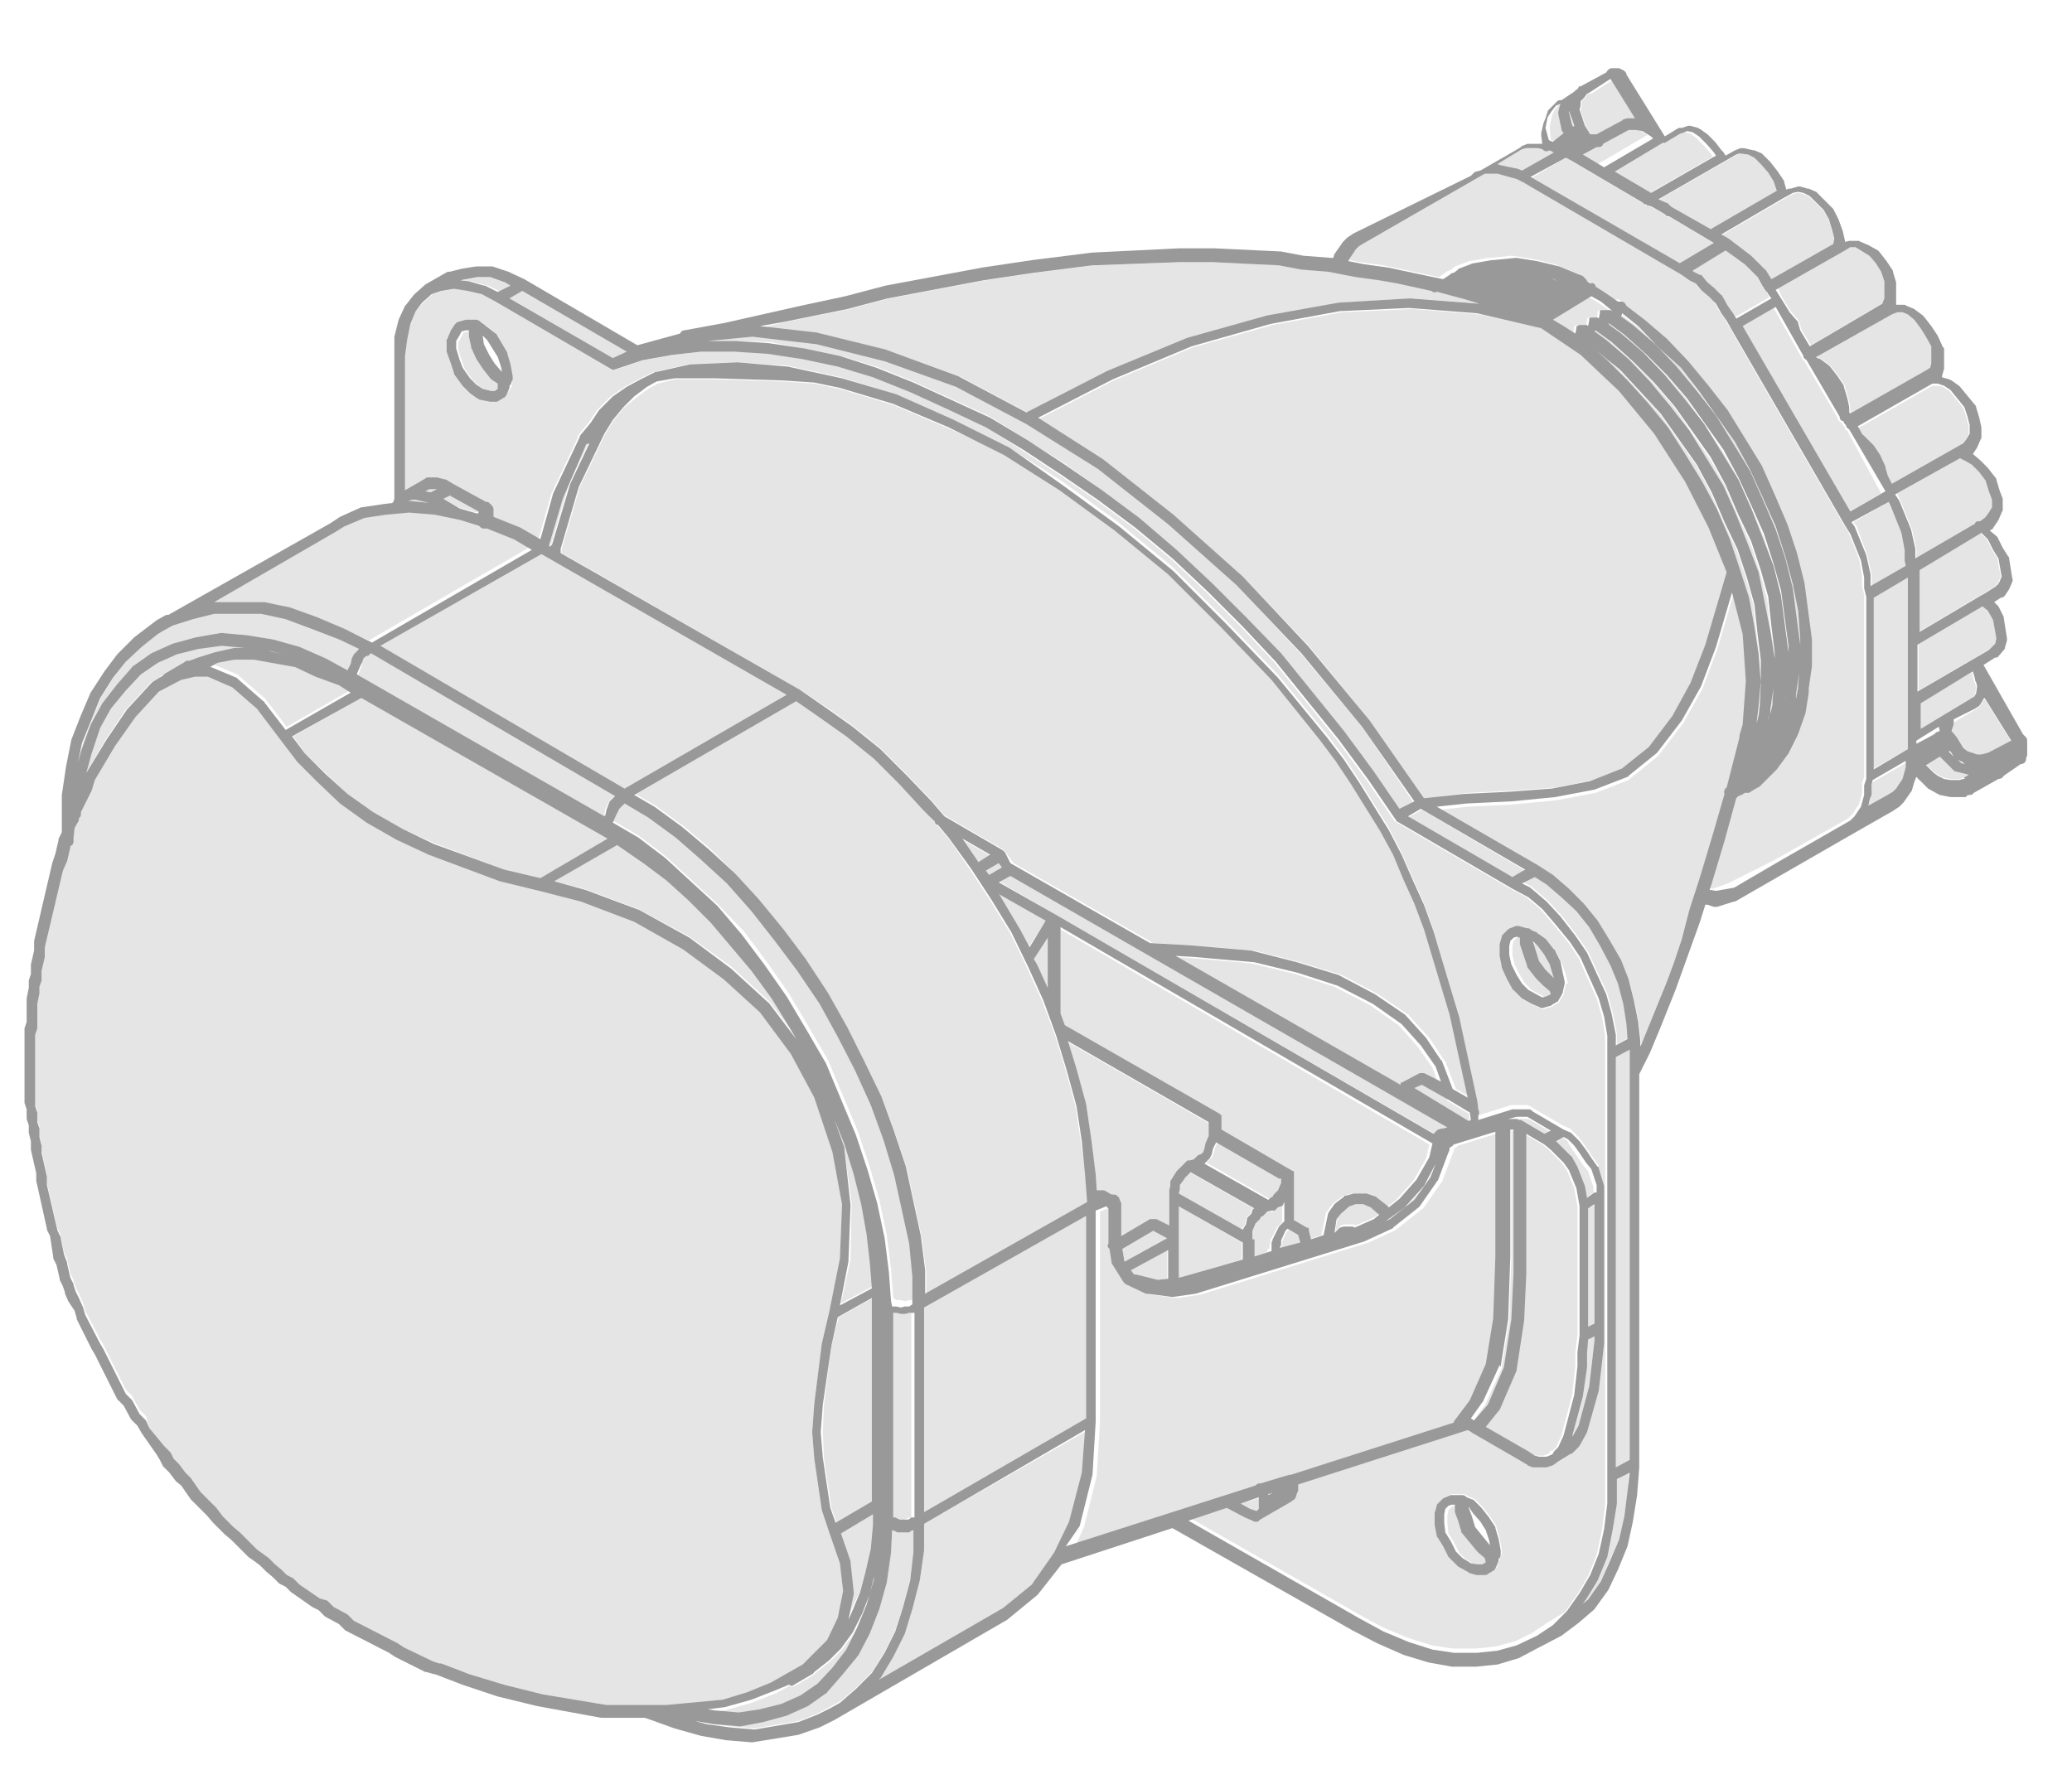 <?xml version="1.0" encoding="utf-8"?>
<!-- Generator: Adobe Illustrator 19.2.1, SVG Export Plug-In . SVG Version: 6.00 Build 0)  -->
<svg version="1.1" id="D2S-X" xmlns="http://www.w3.org/2000/svg" xmlns:xlink="http://www.w3.org/1999/xlink" x="0px" y="0px"
	 viewBox="0 0 194.4 165.6" style="enable-background:new 0 0 194.4 165.6;" xml:space="preserve">
<style type="text/css">
	.st0{fill:#E5E5E5;}
	.st1{fill:#999999;}
</style>
<path class="st0" d="M139.7,131.9l1.5-3.5l0.7-4.5l0.2-4.3l0-13.5c0,0,0,0,0,0l0,0h-0.3v11.9l-0.2,5.9l-0.7,4.4c0,0,0,0.1,0,0.1
	l-1.6,3.5c0,0,0,0.1-0.1,0.1l-1,1.4l0.3,0.2L139.7,131.9z"/>
<path class="st0" d="M154.6,12.7l-0.8-0.5l-0.6-0.1l-0.5,0c0,0,0,0-0.1,0c0,0,0,0-0.1,0l-2.4,1.3c0,0.1-0.1,0.1-0.1,0.2
	c-0.1,0.1-0.2,0.1-0.4,0.1c0,0,0,0-0.1,0l-1.3,0.7l1.7,1l4.6-2.7L154.6,12.7z"/>
<path class="st0" d="M147.1,14.9l-0.2-0.1l-3.2,1.9l14,8.1l3.2-1.9l-4.2-2.5c-0.1,0-0.3,0-0.3-0.1l-0.1-0.1l-1.2-0.7l-0.3-0.1
	c-0.1,0-0.1-0.1-0.2-0.1c-0.2,0-0.3-0.1-0.4-0.2l-6.8-4C147.3,15,147.2,14.9,147.1,14.9z"/>
<path class="st0" d="M146,107.2l1.3,1.3c0,0,0.1,0.1,0.1,0.1l0.5,0.9l0.7,1.8l0.2,1.1l0.7-0.5v-0.5l-0.2-0.6l-0.3-0.9l-0.5-0.6
	l-0.6-0.9l-0.5-0.7L147,107l-0.4-0.2L146,107.2L146,107.2z"/>
<polygon class="st0" points="149,124.5 149.6,124.2 149.6,113.1 149,113.4 "/>
<path class="st0" d="M145.7,136.1l0.3-0.3l0.5-1.1l1-3.8l0.3-2.7l0-1.3l0.2-1.6v-12.1l-0.3-1.7l-0.7-1.7l-0.5-0.7l-1.2-1.2l-0.6-0.5
	l-1.7-1v13.1l-0.2,4.4l-0.7,4.6c0,0,0,0.1,0,0.1l-1.6,3.7c0,0,0,0.1-0.1,0.1l-1.2,1.5l4,2.3c0,0,0,0,0,0c0,0,0,0,0,0l0.5,0.3
	l0.4,0.1h0.7l0.5-0.2l0.1-0.1l0.1-0.2C145.7,136.2,145.7,136.2,145.7,136.1z"/>
<polygon class="st0" points="148.8,127 148.8,128.3 148.5,131.2 147.5,134.8 147.6,134.8 148.1,133.8 149.1,130.1 149.6,125.8 
	149.6,125.3 149,125.7 "/>
<path class="st0" d="M146.1,27.6C146.1,27.6,146.1,27.6,146.1,27.6L146.1,27.6l-0.1-0.1C146,27.5,146,27.5,146.1,27.6z"/>
<path class="st0" d="M175.6,73.7v0.8c0,0.1,0,0.1,0,0.2l-0.2,0.5l-0.1,0.5l1.8-1l0.5-0.3l0.3-0.3l0.6-0.9l0.3-1.1v-0.5l-3.1,1.8
	L175.6,73.7z"/>
<path class="st0" d="M166.5,80.7C166.5,80.7,166.5,80.7,166.5,80.7l6.9-3.9l0.1-0.1l0.3-0.3l0.6-0.9l0.3-1.1v-0.8c0,0,0-0.1,0-0.1
	l0.2-0.6V55.8l-0.2-0.8l0-1l-0.3-1.6l-1-2.5l-0.5-0.8c0,0,0,0,0,0c0,0,0,0,0,0c0,0,0,0,0,0c0,0,0,0,0,0l-10.6-18.3c0,0,0,0,0,0
	l-0.5-0.9l-0.5-0.7l-0.5-0.9l-0.7-0.7l-0.6-0.5c0,0-0.1-0.1-0.1-0.1l-0.5-0.6l-0.6-0.3l-0.7-0.5l-14.9-8.7l-0.6-0.3l-1.8-0.5H139
	l-0.1,0l-0.7,0.4c0,0,0,0,0,0c0,0,0,0,0,0l-10.6,6.1l-0.5,0.3l-0.3,0.3l-0.6,0.9l-0.1,0.2l1.5,0.3l2.2,0.3l3.3,0.7l1.9,0.4l0,0
	l0.3-0.2c0,0,0,0,0,0c0,0,0,0,0,0l0.3-0.2c0.1-0.1,0.2-0.2,0.4-0.2h0l0.4-0.3c0,0,0.1,0,0.1-0.1l0.8-0.3l0.5-0.2c0,0,0.1,0,0.1,0
	l1.7-0.3l0.2,0l2-0.2c0,0,0.1,0,0.1,0l1.9,0.3l2.1,0.5l2.2,0.9c0,0,0,0,0,0c0.1,0,0.1,0.1,0.1,0.1c0,0,0,0,0,0l0.2,0.2
	c0.1,0.1,0.1,0.1,0.1,0.2l0.3,0.2c0.2,0,0.4,0.1,0.5,0.2c0,0,0,0,0,0.1l0.8,0.5l1.3,0.9c0,0,0,0,0,0c0,0,0,0,0.1,0c0,0,0.1,0,0.1,0
	c0,0,0,0,0,0c0,0,0,0,0,0h0c0,0,0,0,0,0h0.2c0.2,0,0.4,0.2,0.5,0.4l1.7,1.3l2.1,1.8l2,2.1l1.9,2.3l1.8,2.3l1.6,2.6l0,0l0,0l1.6,2.6
	l1.2,2.7l1.2,2.8l0.9,2.7l0.7,2.8l0.7,5.3l0,2.5l-0.3,2.1l0,0.2l0,0.2l-0.3,1.9l-0.7,2l-0.9,1.8l-1.1,1.5c0,0,0,0.1-0.1,0.1
	l-0.1,0.1l-1.3,1.3c0,0-0.1,0.1-0.1,0.1l-0.7,0.4l-0.3,0.2c0,0,0,0-0.1,0c0,0,0,0-0.1,0c-0.1,0-0.1,0-0.2,0c0,0,0,0,0,0l-0.3,0.2
	c-0.1,0.1-0.2,0.1-0.3,0.1l-0.2,0.2l-1.1,4l-1.2,4l-0.2,0.6c0,0,0,0,0,0l0.6,0.1l1.4-0.5L166.5,80.7
	C166.5,80.7,166.5,80.7,166.5,80.7z"/>
<path class="st0" d="M58.6,38.2l-1,1.2l-0.8,1.3l-2.4,5l-1.7,5.8v0.4L75,64.7c0,0,0,0,0,0c0,0,0,0,0,0l2.6,1.7l2.4,1.7l2.6,2.1
	l2.5,2.5l2.3,2.4l1.2,1.4l5.5,3.2c0,0,0,0,0,0c0,0,0,0,0,0c0,0,0,0,0.1,0.1c0,0,0,0,0.1,0.1c0,0,0,0,0,0l0.8,1.1l13.1,7.5l3.7,0.2
	l5.8,0.5l4.3,1.1l3.9,1.2l3.4,1.8l2.8,1.9c0,0,0.1,0,0.1,0.1l1.9,2.1l1.4,2.1c0,0,0,0.1,0.1,0.1l1,2.6l1.4,0.8l-1.7-7.8l-2.4-8
	l-0.9-2.4l-1-2.2l-1-2.4l-1.2-2.2l-2.8-4.5l-1.4-2.1l-1.5-2c0,0,0,0,0,0l-4.5-5.6l-4.8-5l-4.9-4.9l-5-4.1l-5.2-3.8l-5.2-3.3L89,40.2
	L83.8,38l-5-1.5l-2.4-0.5c0,0,0,0,0,0c0,0,0,0,0,0l-3-0.2l-6.4-0.2h-3.5c-0.1,0-0.1,0-0.2,0l-1.6,0.4l-0.9,0.5l-1.2,0.9L58.6,38.2z"
	/>
<polygon class="st0" points="167.3,65.9 167.3,66.1 167.2,66.3 167.1,66.8 167.5,65.4 167.5,65.1 167.6,63.9 "/>
<polygon class="st0" points="166,67 165.9,67.4 165.9,67.5 "/>
<polygon class="st0" points="51.7,51.1 53.4,45.4 55.2,41.6 55,41.7 52.6,46.8 51.3,51.2 51.5,51.3 "/>
<polygon class="st0" points="154.1,33.1 156,35.3 157.9,37.5 159.7,39.8 161.3,42.4 161.3,42.4 161.3,42.4 162.9,45.1 164.1,47.7 
	165.2,50.5 166.2,53.1 166.9,56 167.6,61.3 167.6,63.6 167.7,63 167.7,60.6 167,55.5 166.3,52.9 165.4,50.2 164.2,47.4 163,44.8 
	161.6,42.3 158.2,37.4 156.3,35.2 154.4,33.3 152.4,31.4 150.9,30.3 150.8,30.5 151.9,31.4 "/>
<path class="st0" d="M142.6,105.2L142.6,105.2C142.6,105.2,142.6,105.2,142.6,105.2c0.1,0,0.1,0,0.1,0.1c0,0,0,0,0,0
	c0,0,0.1,0,0.1,0c0,0,0,0,0,0c0,0,0,0,0,0l2.2,1.3l0.6-0.3l-2.2-1.3c0,0,0,0,0,0c0,0,0,0-0.1,0l0,0h-0.9l-0.7,0.2h0.6
	C142.4,105,142.5,105.1,142.6,105.2z"/>
<path class="st0" d="M135.7,103.1l-2.3-1.3l-0.7,0.3l5.1,3.1l0.1,0l-0.1-0.7l-2-1.2C135.8,103.2,135.7,103.1,135.7,103.1z"/>
<path class="st0" d="M150.7,33.8l1.9,1.9l1.9,2.1l1.9,2.3l1.6,2.5l1.6,2.6l1.4,2.6l1.2,2.8l0.9,2.7l0.9,2.8l0.5,2.7l0.4,2.6l0.2,2.6
	l-0.2,2.3l-0.2,1.6l0.2-0.8l0.1-0.9l0.1-1.9l0-2.4l-0.3-2.4l-0.3-2.8l-0.7-2.5l-0.9-2.7l0,0l-1.2-2.5l-1.2-2.8l-1.4-2.6l-3.4-4.8
	l-3.8-4.1l-3.5-2.9l0,0c0,0,0,0.1,0,0.1l0.2,0.1L150.7,33.8z"/>
<path class="st0" d="M162.1,74.2l1.2-4.7c0-0.1,0-0.2,0-0.2l0.3-1l0.3-4.1l-0.3-4.4l-1-3.9l-1.5,5.1l-1.4,3.7l-1.8,3.2l-2.3,3
	c0,0-0.1,0.1-0.1,0.1l-2.6,2.1c0,0-0.1,0.1-0.1,0.1l-3.1,1.2l-3.7,0.7l-4.1,0.4l-4.2,0.2l-2.8,0.3l9.5,5.5c0,0,0,0,0,0c0,0,0,0,0,0
	l1.4,0.9l1.5,1.3l1.4,1.4l1.3,1.6l1.1,1.8l1.1,1.9l0.7,1.8l0.5,2l0.4,2l0.2,1.8c0,0,0,0,0,0c0,0,0,0,0,0c0,0,0,0,0,0v0.5L154,98
	l2.4-5.9l0.7-1.9l0.7-2.1l0.9-2.4l1-3.1l1.2-4l1.1-3.8C161.9,74.5,162,74.3,162.1,74.2z"/>
<path class="st0" d="M184.3,73C184.4,73,184.4,73,184.3,73C184.4,72.9,184.4,72.9,184.3,73c0.1-0.1,0.1-0.1,0.1-0.1c0,0,0,0,0,0
	l0.3-0.2l-1.2-0.3c-0.1,0-0.2-0.1-0.2-0.1L182,71l-1.3,0.7l0.2,0.2l0.5,0.5l0.4,0.3l0.6,0.3l0.6,0.1h0.8l0.4-0.1L184.3,73
	C184.3,73.1,184.3,73.1,184.3,73C184.3,73,184.3,73,184.3,73z"/>
<polygon class="st0" points="152.8,33.8 154.8,35.9 156.7,38.2 158.5,40.5 160,43.1 160.1,43.1 160.1,43.1 161.6,45.8 162.9,48.4 
	163.9,51.2 165,53.8 166.1,59.3 166.4,62 166.4,64.3 166.5,63.7 166.5,61.3 166.1,59 165.8,56.2 165.1,53.6 164.2,50.9 164.2,50.9 
	163,48.3 161.8,45.5 160.4,43 157,38.1 155.1,35.9 153.2,34 151.1,32.1 149.7,31 149.6,31.2 150.7,32.1 "/>
<polygon class="st0" points="78.7,123.6 78,126.3 77.3,131.9 77.2,134.4 77.3,136.8 78,141.5 78.5,142.9 81.9,140.9 81.9,121.8 "/>
<polygon class="st0" points="81.7,118.3 81.4,115.7 80.9,112.9 80.2,110.2 79.3,107.2 78.4,105.1 79.2,107.6 79.9,112.9 79.8,118.2 
	78.9,122.3 81.9,120.7 "/>
<path class="st0" d="M72.4,93.6L70.5,91l-3.8-4.5l-2.1-2.1l-2.1-1.9l-2-1.5l-2.6-1.8L52,82.7l2.8,0.7l5.1,1.9l4.8,2.6l3.9,2.8
	l3.5,3.2c0,0,0,0,0.1,0.1l2.5,3.3L74,96.2L72.4,93.6z"/>
<path class="st0" d="M85.5,123.2h-0.3l-0.4,0.1c-0.1,0-0.1,0-0.2,0c-0.1,0-0.1,0-0.2,0l-0.4-0.1h-0.3c-0.1,0-0.1,0-0.2,0v19.2h0.2
	c0.1,0,0.2,0,0.2,0.1l0.2,0.1h0.8l0.2-0.1c0.1,0,0.1-0.1,0.2-0.1h0.2v-19.2C85.7,123.2,85.6,123.2,85.5,123.2z"/>
<path class="st0" d="M181.7,68.9C181.7,68.9,181.7,68.8,181.7,68.9c0.1-0.1,0.1-0.1,0.1-0.1c0,0,0,0,0.1,0l0.2-0.1l0.1-0.3l-2.1,1.3
	v0.3L181.7,68.9C181.6,68.9,181.7,68.9,181.7,68.9z"/>
<polygon class="st0" points="86.7,141.9 101.9,133.1 101.9,114 86.7,122.7 "/>
<polygon class="st0" points="33.9,65.5 27.5,69.1 28.7,70.8 30.6,72.6 32.6,74.5 35,76.2 37.8,77.8 40.7,79.1 47.3,81.6 50.7,82.4 
	57,78.7 "/>
<polygon class="st0" points="97,90 97.3,90.5 98.3,92.7 98.3,88 "/>
<polygon class="st0" points="180.2,70.9 180.5,70.7 180.2,70.9 "/>
<path class="st0" d="M56.7,76.4l0.1-0.5l0.4-0.8c0,0,0.1-0.1,0.1-0.1l0.4-0.4L34.8,61.3l-0.1,0.1c0,0-0.1,0.1-0.1,0.1l-0.3,0.1
	l-0.2,0.2L34,62.1l-0.1,0.5l-0.3,0.7v0.1l23.2,13.3L56.7,76.4z"/>
<polygon class="st0" points="40.8,45.8 40.3,45.8 39.9,46.1 40.4,46.2 41,45.9 "/>
<polygon class="st0" points="135,108.7 135.2,108 135.1,107.9 "/>
<polygon class="st0" points="135.5,107 135.6,107 135.5,107 "/>
<polygon class="st0" points="179,57.7 179,54.2 175.8,56.1 175.8,72.1 179,70.3 179,59.8 "/>
<path class="st0" d="M133.6,111.4l-1.7,1.9l-1.7,1.3l0.4-0.2l2.3-1.8l1.5-2.1l0.5-1.3L133.6,111.4
	C133.6,111.4,133.6,111.4,133.6,111.4z"/>
<polygon class="st0" points="112.4,120.5 113,120.3 112.4,120.5 "/>
<polygon class="st0" points="108.2,115.5 105.3,117.2 105.5,118.4 105.5,118.4 109.5,116.2 "/>
<path class="st0" d="M147.7,11.9l-0.2-0.6l-0.2-0.7c0,0,0-0.1,0-0.1l0,0.2l0.3,1.2L147.7,11.9C147.7,11.9,147.7,11.9,147.7,11.9z"/>
<path class="st0" d="M108,114.5C108,114.5,108,114.4,108,114.5c0.1,0,0.2,0,0.2,0c0,0,0.1,0,0.1,0c0,0,0.1,0,0.1,0c0,0,0,0,0.1,0
	l1.2,0.6v-2.8V112c0-0.1,0-0.1,0-0.2l0.1-0.4v-0.3c0-0.1,0-0.2,0.1-0.3l0.5-0.8c0,0,0.1-0.1,0.1-0.1l0.9-0.9c0,0,0,0,0,0
	c0,0,0,0,0,0c0,0,0.1,0,0.1,0c0,0,0,0,0.1,0c0,0,0,0,0,0l0.4-0.1l0.3-0.3c0,0,0.1-0.1,0.1-0.1l0.3-0.1l0.2-0.2l0.1-0.3l0.1-0.5
	l0.3-0.7v-0.4v-0.9l-13.2-7.6l0.8,2.6l0.9,3.3l0.5,3.4l0.4,3.2l0.1,1.5h0.5c0,0,0,0,0,0c0,0,0.1,0,0.1,0c0,0,0.1,0,0.1,0
	c0,0,0,0,0,0l0.7,0.4h0.1c0.1,0,0.3,0.1,0.4,0.1l0.2,0.2c0.1,0.1,0.1,0.2,0.1,0.3l0,0c0,0,0,0,0,0l0,0c0,0,0,0,0,0
	c0,0,0.1,0.1,0.1,0.2c0,0.1,0,0.1,0,0.2c0,0,0,0,0,0v0c0,0,0,0,0,0v2.9L108,114.5C107.9,114.5,107.9,114.5,108,114.5z"/>
<path class="st0" d="M108.5,120.1l1-0.1v-2.7l-3.5,1.9l0.3,0.4c0.1,0,0.1,0,0.2,0L108.5,120.1z"/>
<polygon class="st0" points="152.1,29.9 153.2,30.7 155.3,32.4 157.2,34.6 159.2,36.8 160.9,39.1 162.5,41.7 162.5,41.7 162.5,41.7 
	164.1,44.4 165.3,47 166.5,49.8 167.4,52.5 168.1,55.3 168.8,60.6 168.8,62.9 168.9,62.3 168.9,59.9 168.7,57.4 168.2,54.8 
	167.5,52.2 166.6,49.5 165.5,46.8 164.2,44.2 162.9,41.6 162.9,41.6 159.4,36.8 157.7,34.5 157.7,34.5 155.7,32.7 153.7,30.7 
	152.2,29.6 "/>
<polygon class="st0" points="168.5,65.2 168.5,65.4 168.4,65.6 168.4,66.1 168.7,64.7 168.7,64.4 168.8,63.2 "/>
<path class="st0" d="M80.3,158.4l1.5-1.5L83,155l1-2l0.7-2.2l0.7-2.6l0.3-2.7l0-2h-0.1l-0.2,0.1c-0.1,0-0.1,0.1-0.2,0.1h-1
	c-0.1,0-0.2,0-0.2-0.1l-0.2-0.1h-0.1l-0.1,2.1l-0.4,2.8l-0.7,2.5l-0.9,2.3l-1.1,2.1c0,0,0,0.1-0.1,0.1l-1.4,1.7l-1.4,1.6
	c0,0-0.1,0.1-0.1,0.1l-1.7,1.2l-2,0.9l-2.2,0.6l-2.1,0.4c0,0-0.1,0-0.1,0c0,0,0,0,0,0l-2.4-0.2l-1.8-0.3l1.1,0.3l2.2,0.3l2.3,0.2
	l4.1-0.7l1.8-0.7l1.3-0.7l0.9-0.5L80.3,158.4z"/>
<path class="st0" d="M63.3,160.9L63.3,160.9C63.4,160.9,63.4,160.9,63.3,160.9L63.3,160.9z"/>
<path class="st0" d="M67.8,159.5l2.3-0.7l2.2-0.9l3-1.7l2.3-2.3l1-2.1l0.5-2.5l-0.3-2.6l-1-2.9c0,0,0,0,0,0c0,0,0,0,0,0l-0.7-2.1
	l-0.7-4.8l-0.2-2.5l0.2-2.7l0.7-5.6l0.7-3l1-5L79,113l-0.7-5.1l-1.7-5.1l-2.2-4.1l-2.9-3.9L68,91.6l-3.8-2.8l-4.6-2.6l-5-1.9l-3.9-1
	c0,0,0,0,0,0L47,82.5l-6.7-2.5l-3-1.4l-2.8-1.6L32,75.3l-2.1-2L28,71.4l-1.6-2.1c0,0,0,0,0,0l-2.2-2.9l-2.3-2l-2.3-1h-1.2L17,63.7
	l-2.1,1.1l-2.2,2.4L10.8,70l-1.9,3.2l-0.3,1c0,0,0,0,0,0c0,0,0,0,0,0l-1,2l0,0.2c0,0.1-0.1,0.3-0.2,0.4l0,0.1c0,0,0,0.1,0,0.1
	L7,77.7l-0.1,0.6v0.3c0,0.2-0.1,0.4-0.3,0.5l0,0.1l-0.3,1.3l-0.4,0.9l-1.7,7.2v0.8c0,0,0,0.1,0,0.1l-0.3,1.3v0.8c0,0,0,0.1,0,0.1
	l-0.2,0.6V93l-0.2,1l0,2.2c0,0,0,0.1,0,0.1l-0.2,0.6v2.2v4.5l0.2,0.6c0,0,0,0.1,0,0.1v0.8l0.2,0.6c0,0,0,0.1,0,0.1v0.7l0.2,0.8
	l0,0.7l0.5,2.2c0,0,0,0.1,0,0.1v0.7l1,4.3l0.3,0.6c0,0,0,0.1,0,0.1l0.3,1.5l0.3,0.6c0,0,0,0.1,0,0.1l0.3,1.3l0.3,0.6
	c0,0,0,0.1,0,0.1l0.2,0.6l0.3,0.6l0.4,0.9l0.2,0.7l1.4,2.7l0.3,0.5l2.1,4.2l0.5,0.5c0,0,0.1,0.1,0.1,0.1l0.7,1.3l0.5,0.5
	c0,0,0.1,0.1,0.1,0.1L14,134l1.3,1.8l0.5,0.5c0,0,0.1,0.1,0.1,0.1l0.3,0.6l0.5,0.5l0.6,0.8l0.5,0.5l0.9,1.3l1.5,1.5l0.6,0.8l1,1
	l0.6,0.5l1.6,1.6l1.1,0.8l0.6,0.6l0.6,0.5l0.5,0.5l0.6,0.3c0,0,0.1,0.1,0.1,0.1l0.5,0.5L30,150l0.6,0.3c0,0,0.1,0.1,0.1,0.1l0.5,0.5
	l1.3,0.7c0,0,0.1,0.1,0.1,0.1l0.5,0.5l4.1,2.1l0.6,0.4l2.7,1.3l0.6,0.2c0.1,0,0.2,0,0.2,0l2.6,1l3.3,1l3.6,0.9l5.9,1l4.1,0
	c0,0,0,0,0,0l1.5,0L67.8,159.5z"/>
<path class="st0" d="M47.4,26.5L46,26h-1.1l-1.1,0.2l-0.4,0.1l0.8,0.1l1.5,0.4c0,0,0.1,0,0.1,0l1.2,0.6l1.2-0.6L47.4,26.5z"/>
<polygon class="st0" points="73.8,65.2 50.8,52 35.7,60.6 58.6,74 "/>
<path class="st0" d="M119.1,112.5c0,0,0.1-0.1,0.1-0.1l0.2-0.1l0.1-0.2c0,0,0.1-0.1,0.1-0.1l0.3-0.3l0.3-0.7v-0.2c0-0.1,0-0.1,0-0.2
	l0-0.1l-5.9-3.4l-0.3,0.6l-0.1,0.5l-0.2,0.4c0,0-0.1,0.1-0.1,0.1l-0.3,0.3c0,0-0.1,0.1-0.1,0.1l0,0L119.1,112.5L119.1,112.5z"/>
<path class="st0" d="M156.5,19.1l0.3,0.3l3.7,2.1l6.2-3.6l-0.3-0.9l-0.5-0.8l-0.7-0.8l-0.6-0.6l-0.6-0.3l-0.7-0.1l-0.3,0.1l-7.3,4.2
	l0.7,0.3C156.4,19,156.5,19,156.5,19.1z"/>
<polygon class="st0" points="141.9,74.2 145.9,73.9 149.5,73.2 152.4,72 154.9,70 157.2,67.1 158.9,64 160.2,60.5 162.2,53.7 
	160.6,49.5 158.3,45.2 155.4,40.7 152.1,36.8 148.5,33.3 144.8,30.8 138.8,29.5 132.5,29 125.9,29.3 119.4,30.5 111.9,32.6 
	104.5,35.7 97.5,39.3 103.6,43.2 110.2,48.4 116.7,54.2 122.8,60.6 128.5,67.6 133.6,74.9 137.7,74.4 "/>
<path class="st0" d="M101.6,138.3l0.3-4L86.7,143v2.5l-0.4,2.8l-0.7,2.7l-0.7,2.3l-1.1,2.2l-1.2,2c0,0,0,0.1-0.1,0.1l0,0l11.6-6.7
	l2.7-2.2l2.2-2.9l1.4-2.9L101.6,138.3z"/>
<path class="st0" d="M162.2,22.5C162.2,22.5,162.2,22.5,162.2,22.5C162.2,22.5,162.2,22.5,162.2,22.5l2.1,1.6l1.3,1.3
	c0,0,0.1,0.1,0.1,0.1l0.5,0.8l5.8-3.3l0.1-0.5l-0.2-0.8l-0.3-1l-0.5-0.9l-1.3-1.3l-0.6-0.3l-0.5-0.1l-0.5,0.1l-0.7,0.4
	c0,0-0.1,0.1-0.2,0.1l-5.8,3.4L162.2,22.5z"/>
<path class="st0" d="M142.2,15.8c0,0,0.1,0,0.1,0l0.5,0.2l3-1.7c-0.1,0-0.2-0.1-0.2-0.1l-0.3-0.1c0,0-0.1,0-0.1,0.1c0,0-0.1,0-0.1,0
	c-0.2,0-0.3-0.1-0.4-0.2l-0.4-0.1h-1.1l-0.4,0.1l-0.5,0.3c0,0,0,0,0,0c0,0,0,0,0,0l-1.8,1.1l0.3,0.1L142.2,15.8z"/>
<path class="st0" d="M155.9,13.4C155.9,13.4,155.9,13.4,155.9,13.4C155.9,13.4,155.9,13.4,155.9,13.4c-0.1,0.1-0.1,0.1-0.2,0.1
	l-4.5,2.7l3.4,2l6.1-3.5l-0.2-0.3l-0.7-0.8l-0.7-0.7l-0.6-0.4l-0.5-0.1l-0.6,0.1c0,0-0.1,0-0.1,0h0L155.9,13.4
	C156,13.3,156,13.3,155.9,13.4C156,13.3,156,13.4,155.9,13.4z"/>
<path class="st0" d="M165.8,27.5l-0.1-0.2c-0.1,0-0.2-0.1-0.2-0.2c0-0.1-0.1-0.1-0.1-0.2l-0.1-0.1l-0.5-0.9l-1.2-1.2l-1.8-1.3
	l-3.2,1.9l0.1,0.1l0.6,0.3c0.1,0,0.1,0.1,0.2,0.1l0.5,0.6l0.6,0.5l0.7,0.7c0,0,0.1,0.1,0.1,0.1l0.5,0.9l0.5,0.7l0.3,0.5l3.3-1.9
	L165.8,27.5z"/>
<path class="st0" d="M173.3,40.4c-0.1,0-0.2-0.1-0.2-0.2c0-0.1-0.1-0.2-0.1-0.2c0,0-0.1-0.1-0.1-0.1c0-0.1-0.1-0.1-0.1-0.2l-0.1-0.1
	c-0.2-0.1-0.3-0.2-0.3-0.4v0l-3.1-5.3c-0.1,0-0.1-0.1-0.2-0.2c0-0.1-0.1-0.2-0.1-0.2l-2.6-4.6l-3.3,1.9l10.1,17.4l3.3-1.9
	L173.3,40.4z"/>
<polygon class="st0" points="39,46.9 38.7,46.9 38.3,47 38.1,47.1 38.4,47.1 40.4,47.2 40.3,47.2 "/>
<path class="st0" d="M146.5,30.6l1.1,0.7l0.1-0.5c0,0,0,0,0,0c0,0,0,0,0,0c0,0,0,0,0-0.1c0,0,0,0,0-0.1c0,0,0,0,0,0c0,0,0,0,0,0
	c0,0,0,0,0.1,0c0,0,0,0,0.1-0.1c0,0,0,0,0,0c0,0,0,0,0.1,0c0,0,0.1,0,0.1,0c0,0,0,0,0,0c0,0,0,0,0,0h0.2c0,0,0,0,0.1,0
	c0,0,0.1,0,0.1,0c0,0,0.1,0,0.1,0c0,0,0,0,0.1,0l0.1,0.1l0.1-0.5c0,0,0,0,0,0c0,0,0-0.1,0-0.1c0,0,0,0,0-0.1c0,0,0,0,0,0
	c0,0,0,0,0,0c0,0,0,0,0.1-0.1c0,0,0,0,0,0c0,0,0,0,0,0c0,0,0,0,0,0c0,0,0.1,0,0.1,0c0,0,0,0,0,0c0,0,0,0,0,0c0,0,0,0,0,0
	c0,0,0,0,0,0h0.2c0,0,0,0,0.1,0c0,0,0.1,0,0.1,0c0,0,0.1,0,0.1,0c0,0,0,0,0.1,0l0.1,0.1l0.1-0.5c0,0,0,0,0,0c0,0,0-0.1,0-0.1
	c0,0,0,0,0-0.1c0,0,0,0,0,0c0,0,0,0,0,0c0,0,0,0,0.1-0.1c0,0,0,0,0.1,0c0,0,0,0,0,0c0,0,0.1,0,0.1,0c0,0,0,0,0.1,0c0,0,0,0,0,0
	c0,0,0,0,0,0h0.2c0,0,0,0,0.1,0c0,0,0.1,0,0.1,0c0,0,0.1,0,0.1,0c0,0,0,0,0.1,0l0.2,0.1l0,0l-1.3-0.9l-0.9-0.5l-3.6,2.2L146.5,30.6z
	"/>
<polygon class="st0" points="119.1,140.2 119.1,140.3 119.4,140.1 "/>
<path class="st0" d="M8.5,68l1.1-2l1.4-1.8l1.4-1.6c0,0,0.1-0.1,0.1-0.1l1.7-1.2l2-0.9l2.2-0.6l2.3-0.4c0,0,0.1,0,0.1,0l2.3,0.2
	l2.5,0.4l2.5,0.7l2.5,1.1l2,1.1l0.3-0.6l0.1-0.5l0.2-0.4c0,0,0.1-0.1,0.1-0.1l0.3-0.3c0,0,0.1,0,0.1-0.1l-1.9-0.9l-2.6-1L26.9,58
	l-2.3-0.5h-4.4l-2,0.5l-1.9,0.6l-0.9,0.5l-0.5,0.3l-1.5,1.2l-1.5,1.4l-1.2,1.5l-1.2,1.9l-0.8,2l-0.9,2.2l-0.4,1.8l0.3-1.1L8.5,68z"
	/>
<path class="st0" d="M44.9,48l-2.8-1.6l-0.6,0.3l1.5,0.9c0,0,0,0,0,0l0.3,0.1l1.4,0.4l0.1-0.1C44.9,48.1,44.9,48,44.9,48z"/>
<path class="st0" d="M8,72.7l1.9-3.3l1.9-2.8l2.3-2.5c0,0,0.1-0.1,0.1-0.1l0.8-0.4c0-0.1,0.1-0.2,0.2-0.2l1.7-1c0,0,0,0,0,0
	c0,0,0,0,0,0l0.3-0.2c0.1-0.1,0.2-0.1,0.3,0l0.8-0.3l1.6-0.5l1.8-0.4l2,0l2.6,0.5l-1.2-0.3L23,60.6l-2.2-0.2l-2.2,0.3l-2,0.5
	l-1.8,0.8l-1.6,1.1l-1.4,1.5l-1.4,1.7l-1,1.8l-0.8,2.4L8,72.9L8,72.7C8,72.8,8,72.8,8,72.7z"/>
<path class="st0" d="M81,151.5l-0.9,1.8l-1.1,1.5l-1.1,1.1l-1.4,1.1l0,0c0,0.1-0.1,0.1-0.2,0.2l-1.7,1c-0.1,0-0.2,0.1-0.3,0.1
	c-0.1,0-0.2,0-0.2-0.1l-1.3,0.7l-2.3,0.9l-2.5,0.7l-1.6,0.2l0.6,0.1l2.3,0.2l2-0.3l2-0.5l1.8-0.8l1.6-1.1l1.4-1.5l1.3-1.7l1-2
	l0.9-2.2l0.7-2.4l0-0.2l-0.4,1.6L81,151.5z"/>
<path class="st0" d="M80.7,149.3l0.5-1.9l0.5-2.2l0.2-2.2l0-1c0,0,0,0,0,0l-3.1,1.8l0.9,2.6c0,0,0,0.1,0,0.1l0.3,2.8
	c0,0.1,0,0.1,0,0.2l-0.5,2.4l0.4-0.9L80.7,149.3z"/>
<path class="st0" d="M138.9,145.7l-1.4-1.7c0,0-0.1-0.1-0.1-0.2l-0.3-1l-0.3-0.8c0-0.1,0-0.1,0-0.2v-0.5h-0.3l-0.3,0.1l-0.3,0.3
	l-0.1,0.5v0.8l0.1,0.9l0.5,0.8l0.5,1l0.6,0.6l0.8,0.5l0.6,0.1h0.5l0.3-0.2l0.2-0.4L138.9,145.7C139,145.7,138.9,145.7,138.9,145.7z"
	/>
<path class="st0" d="M120.9,115.4l-0.2,0.2l-0.4,0.9v0.2c0,0.1-0.1,0.3-0.1,0.4l0,0v0.1l1.9-0.5l-0.2-0.7L120.9,115.4z"/>
<path class="st0" d="M146.8,151.3l1.2-1.7l1-1.7l0.8-2l0.5-2.3l0.3-2.4l0-2.5V98.9v-1.7l-0.3-1.8l-0.5-1.7l-1.7-3.8l-1-1.5l-1.4-1.7
	l-1.2-1.4l-1.3-1.1l-1.5-0.8c0,0,0,0,0,0c0,0,0,0,0,0l0,0c0,0,0,0,0,0l-10.8-6.3c0,0,0,0,0,0c0,0,0,0,0,0c-0.1,0-0.1-0.1-0.1-0.1
	c0,0,0,0,0,0l-2.6-3.8l-2.8-3.8l-5.9-7.3l-3.1-3.3l-3.3-3.3l-3.3-3.1l-3.5-2.9l-3.5-2.6l-3.5-2.4l-3.5-2.3L92.4,40l-3.6-1.7
	l-3.5-1.6l-3.5-1.4l-3.3-1l-3.3-0.7l-3.3-0.5L69,33l-3.1,0l-2.7,0.3l-2.8,0.5l-2.7,0.9c0,0-0.1,0-0.1,0c0,0,0,0,0,0c0,0,0,0,0,0
	s0,0,0,0c0,0,0,0,0,0c-0.1,0-0.2,0-0.2-0.1c0,0,0,0,0,0l-10.8-6.3l-1.3-0.7l-1.3-0.3l-1.3-0.2l-1.2,0.2l-0.9,0.3l-0.9,0.8L39,29.2
	l-0.5,1.2l-0.3,1.5L38,33.4V46l1.3-0.7l0.5-0.3c0.1-0.1,0.2-0.1,0.3-0.1h0.7c0,0,0.1,0,0.1,0l0.7,0.2c0.1,0,0.1,0,0.2,0.1l0.5,0.3
	l3.1,1.7c0,0,0,0,0.1,0c0,0,0,0,0.1,0l0.2,0.2c0,0,0.1,0.1,0.1,0.1c0.1,0.1,0.2,0.2,0.2,0.4v0.2v0v0.5l2.5,1l1.9,1.1l1.2-4.3
	l2.5-5.3c0,0,0,0,0-0.1c0,0,0,0,0-0.1l1-1.2l0.8-1.2l1.3-1.3l1.3-0.9l1.3-0.7l1.4-0.7c0,0,0.1,0,0.1,0l3.1-0.7c0,0,0,0,0,0
	c0,0,0,0,0,0l4.5-0.2l4.8,0.3l5.1,1.1l5.1,1.6l5.3,2.3l5.2,2.6c0,0,0,0,0,0c0,0,0,0,0,0l5.2,3.3l5.2,3.8l5.1,4.2l4.9,4.9l4.9,5.1
	l4.6,5.6c0,0,0,0,0,0c0,0,0,0,0,0l1.6,2.1l1.4,2.1l2.8,4.5l1.2,2.3l1.1,2.5l1,2.2l0.9,2.5c0,0,0,0,0,0c0,0,0,0,0,0l2.4,8l1.7,7.9
	c0,0,0,0,0,0c0,0,0,0,0,0l0.1,0.8c0.1,0.2,0.2,0.4,0,0.6c0,0,0,0,0,0l0,0.4l3.2-1c0,0,0,0,0.1,0c0,0,0,0,0.1,0h1.2
	c0.1,0,0.3,0.1,0.4,0.1l0.1,0.1l2.9,1.7l0.7,0.3c0,0,0.1,0.1,0.1,0.1l0.7,0.7l0.6,0.8l0.6,0.9l0.5,0.7c0,0,0.1,0.1,0.1,0.1l0.3,1
	l0.2,0.7c0,0,0,0.1,0,0.1v0.9v12.4v1.4l-0.5,4.4l-1.1,3.9l-0.6,1.1c0,0,0,0,0,0l-0.2,0.3c0,0-0.1,0.1-0.1,0.1l-0.5,0.5
	c0,0,0,0-0.1,0c0,0,0,0,0,0l-1.3,0.8c0,0,0,0.1-0.1,0.1l-0.3,0.2l-0.6,0.2c-0.1,0-0.1,0-0.2,0h-0.9c-0.1,0-0.1,0-0.2,0l-0.5-0.2
	c0,0-0.1,0-0.1-0.1l-0.5-0.3l-4.5-2.6l-0.3-0.2c0,0,0,0,0,0l-0.2-0.1l-15.9,5.1v0.3v0.3c0,0.1,0,0.2-0.1,0.2l-0.1,0.3
	c0,0.2-0.1,0.4-0.3,0.4l-0.3,0.2l-2.6,1.5c0,0,0,0,0,0c0,0,0,0,0,0l-0.3,0.2c-0.1,0-0.1,0.1-0.2,0.1h-0.2c-0.1,0-0.2,0-0.2-0.1
	l-0.7-0.3c0,0,0,0,0,0c0,0,0,0,0,0l-1.7-0.9l-3.6,1.2l16.1,9.2c0,0,0,0,0,0l2.2,1.2l2.4,1l2.2,0.7l2,0.3l2.2,0l1.9-0.2l1.8-0.5
	l1.6-0.8l0,0l1.5-1L146.8,151.3z M48,36.1l0,0.1c0,0,0,0.1,0,0.1L47.5,37c0,0.1-0.1,0.1-0.2,0.2l-0.5,0.3c-0.1,0.1-0.2,0.1-0.3,0.1
	h-0.5l-1-0.2c-0.1,0-0.1,0-0.2-0.1l-0.7-0.5l-0.7-0.7L42.7,35c0,0,0-0.1,0-0.1L42.3,34L41.9,33c0-0.1,0-0.1,0-0.2v-0.9
	c0-0.1,0-0.2,0.1-0.2l0.3-0.7l0.4-0.6c0.1-0.1,0.2-0.2,0.3-0.2l0.7-0.2c0,0,0.1,0,0.1,0h0.7c0,0,0.1,0,0.1,0c0,0,0.1,0,0.1,0
	c0.2,0,0.3,0.1,0.4,0.2l0.3,0.2c0,0,0.1,0,0.1,0.1l0.9,0.7c0,0,0.1,0.1,0.1,0.1l1,1.7c0,0,0,0.1,0,0.1l0.3,1l0.2,1.1
	c0,0.1,0,0.1,0,0.2l0,0.1c0,0.1,0,0.1,0,0.2C48.1,35.9,48.1,36,48,36.1z M146.9,92.4l-0.2,0.9c0,0.1,0,0.1-0.1,0.2l-0.3,0.5
	c0,0.1-0.1,0.1-0.1,0.1l-0.5,0.3c0,0-0.1,0.1-0.2,0.1l-0.7,0.2c0,0-0.1,0-0.1,0c-0.1,0-0.2,0-0.2-0.1l-0.7-0.3l-0.9-0.5
	c0,0-0.1,0-0.1-0.1l-0.7-0.7c0,0-0.1-0.1-0.1-0.1l-0.5-0.9l-0.5-1.1c0,0,0-0.1,0-0.1l-0.2-1l0-1c0,0,0-0.1,0-0.1l0.2-0.7
	c0-0.1,0.1-0.2,0.1-0.2l0.5-0.5c0.1-0.1,0.1-0.1,0.2-0.1l0.5-0.2c0.1,0,0.2,0,0.3,0l0.7,0.2c0,0,0,0,0.1,0c0.2,0,0.3,0.1,0.4,0.2
	l0.5,0.2c0,0,0.1,0,0.1,0.1l0.7,0.5c0,0,0.1,0.1,0.1,0.1l0.7,0.9c0,0,0,0.1,0.1,0.1l0.5,1l0.4,1.1l0.2,0.9
	C146.9,92.3,146.9,92.3,146.9,92.4z M140.7,146.2l0,0.1c0,0,0,0.1,0,0.1l-0.3,0.7c0,0.1-0.1,0.1-0.2,0.2l-0.5,0.3
	c-0.1,0.1-0.2,0.1-0.3,0.1h-0.7c0,0-0.1,0-0.1,0l-0.7-0.2c0,0-0.1,0-0.1-0.1l-0.9-0.5c0,0-0.1,0-0.1-0.1l-0.7-0.7
	c0,0-0.1-0.1-0.1-0.1l-0.5-1l-0.5-0.8c0-0.1-0.1-0.1-0.1-0.2l-0.2-1l0-1c0,0,0-0.1,0-0.1l0.2-0.7c0-0.1,0.1-0.2,0.1-0.2l0.5-0.5
	c0.1-0.1,0.1-0.1,0.2-0.1l0.5-0.2c0.1,0,0.1,0,0.2,0h0.7c0,0,0.1,0,0.1,0c0,0,0.1,0,0.1,0c0.2,0,0.3,0.1,0.4,0.2l0.5,0.2
	c0.1,0,0.1,0.1,0.2,0.1l0.7,0.7l0.7,0.9l0.6,0.9c0,0,0,0.1,0,0.1l0.3,1l0.2,1.1c0,0.1,0,0.1,0,0.2l0,0.1c0,0.1,0,0.1,0,0.2
	C140.8,146,140.8,146.2,140.7,146.2z"/>
<path class="st0" d="M118.6,139.3c0,0,0.1,0,0.1,0l2.3-0.7c0.1-0.1,0.2-0.1,0.4-0.1c0,0,0,0,0.1,0l15.3-4.9c0,0,0,0,0,0
	c0,0,0,0,0-0.1l1.5-2l1.5-3.4l0.7-4.3l0.2-5.8v-11.7l-3.9,1.2l-0.1,0.1c0,0-0.1,0.1-0.1,0.1l-0.2,0.1v0.1c0,0,0,0,0,0
	c0,0,0,0.1,0,0.1c0,0,0,0,0,0l-0.2,0.5l-0.9,2.4c0,0,0,0.1-0.1,0.1l-1.6,2.3c0,0-0.1,0.1-0.1,0.1l-2.4,1.9c0,0-0.1,0-0.1,0.1
	l-2.6,1.2c0,0,0,0,0,0c0,0,0,0,0,0l-15.8,4.9c0,0,0,0,0,0c0,0,0,0,0,0l-2.1,0.3c0,0-0.1,0-0.1,0c0,0-0.1,0-0.1,0l-2.3-0.3
	c0,0-0.1,0-0.1,0l-1.9-0.9c-0.1,0-0.2-0.1-0.2-0.2l-1-1.6c0-0.1-0.1-0.1-0.1-0.2l-0.2-1.3c0,0,0,0-0.1-0.1c-0.1-0.1-0.1-0.3,0-0.4
	l0-0.2c0,0,0,0,0,0c0,0,0,0,0,0v-3.1l0,0c0,0,0-0.1-0.1-0.1c0,0,0,0,0,0l-0.1-0.1h0l-1,0.4v19.8c0,0,0,0,0,0c0,0,0,0,0,0l-0.3,5
	l-1.2,4.8l-0.9,2l17.8-5.7C118.3,139.4,118.4,139.3,118.6,139.3z"/>
<path class="st0" d="M147.1,26.8C147.2,26.8,147.2,26.8,147.1,26.8c0.1,0,0.1,0.1,0.1,0.1c0,0,0,0,0,0c0,0,0,0,0,0l0-0.1l-1.6-0.7
	l-0.3-0.1L147.1,26.8C147.1,26.8,147.1,26.8,147.1,26.8z"/>
<polygon class="st0" points="166.3,66.1 166.3,65.8 166.4,64.6 166.1,66.5 166.1,66.9 "/>
<polygon class="st0" points="151.6,141.2 151.3,143.7 150.7,146.2 149.8,148.3 148.8,150.1 148.5,150.5 149,150.1 150.2,148.4 
	151,146.5 151.9,144.5 152.4,142.3 152.7,139.9 152.8,138.2 151.6,138.9 "/>
<polygon class="st0" points="151.6,137.7 152.9,137.1 152.9,98.5 151.6,99.2 "/>
<path class="st0" d="M116.5,115.4c0-0.1,0-0.2,0.1-0.2l0.2-0.3l0.1-0.5c0-0.1,0.1-0.1,0.1-0.2l0.3-0.3l0.1-0.3
	c0-0.1,0.1-0.2,0.2-0.2l0,0l-6-3.4l-0.5,0.5l-0.1,0.3l-0.3,0.4v0.2c0,0.1,0,0.1,0,0.2l-0.1,0.4L116.5,115.4L116.5,115.4z"/>
<path class="st0" d="M46.2,35.6l-0.7-0.9l-0.6-0.9l-0.5-1.1c0,0,0-0.1,0-0.1l-0.2-0.9l0-0.6h-0.3l-0.4,0.1l-0.2,0.4l-0.3,0.5v0.7
	l0.3,1l0.3,0.8l0.7,1l0.6,0.6l0.6,0.4l0.8,0.2l0.3,0l0.3-0.2l0.2-0.4l-0.6-0.4C46.3,35.6,46.2,35.6,46.2,35.6z"/>
<polygon class="st0" points="117.8,141.9 117.9,141.8 118.1,141.7 118.1,141.2 118.1,140.6 116.4,141.1 117.3,141.6 "/>
<path class="st0" d="M145.1,92.5l-0.7-0.7l-0.7-0.9c0,0-0.1-0.1-0.1-0.2l-0.7-2.1c0-0.1,0-0.1,0-0.2V88l-0.3-0.1l-0.3,0.1l-0.3,0.3
	l-0.1,0.5v0.8l0.2,0.9l0.5,1l0.5,0.8l0.6,0.6l1.3,0.7l0.4-0.1l0.4-0.2l0.2-0.3l0,0L145.1,92.5z"/>
<path class="st0" d="M119.1,117.2v-0.3c0-0.1,0.1-0.3,0.1-0.4l0,0v-0.1c0-0.1,0-0.2,0.1-0.2l0.5-1c0,0,0.1-0.1,0.1-0.1l0.4-0.4v-1.8
	l-0.1,0.2c0,0.1-0.1,0.2-0.2,0.2l-0.3,0.1l-0.3,0.3c0,0,0,0,0,0c0,0,0,0-0.1,0c0,0,0,0-0.1,0c0,0,0,0-0.1,0c0,0,0,0,0,0l-0.4,0.1
	l-0.3,0.3c0,0-0.1,0.1-0.1,0.1l-0.2,0.1l-0.1,0.2c0,0-0.1,0.1-0.1,0.1l-0.3,0.3l-0.3,0.7v0.8v1.6l1.6-0.5V117.2L119.1,117.2z"/>
<polygon class="st0" points="145.1,91.1 145.7,91.8 145.8,91.8 145.8,91.5 145.4,90.5 145,89.6 144.3,88.8 143.8,88.4 144.4,90.3 
	"/>
<polygon class="st0" points="178.8,52.6 178.8,51.6 178.5,50 177.4,47.4 177.2,47.1 173.9,49 174.2,49.4 175.2,52.1 175.6,53.9 
	175.6,54.9 175.6,55 178.9,53.1 "/>
<path class="st0" d="M167.2,27.9C167.2,27.9,167.2,27.9,167.2,27.9C167.2,27.9,167.2,27.9,167.2,27.9
	C167.2,27.9,167.2,27.9,167.2,27.9C167.2,27.9,167.2,27.9,167.2,27.9l0.5,0.8c0,0,0,0,0,0l0.3,0.5l0.7,0.8c0,0.1,0.1,0.1,0.1,0.2
	l0.2,0.7l0.9,1.5l6.8-4l0.2-0.5v-1.5l-0.3-0.9l-0.5-0.8l-0.6-0.7l-1.3-0.8h-0.5l-0.4,0.1l-6.5,3.7L167.2,27.9z"/>
<path class="st0" d="M20.1,56.5h4.5c0,0,0.1,0,0.1,0l2.4,0.5l2.5,0.9l2.6,1.1l2.4,1.1l15-8.7l-1.7-1l-2.5-1c0,0,0,0-0.1,0
	c0,0-0.1,0-0.1,0c0,0-0.1,0-0.1,0c-0.2,0-0.3-0.1-0.4-0.2c-0.1,0-0.2,0-0.2-0.1c0,0,0,0,0,0l-1.6-0.5l-2.4-0.5l-2.4-0.2l-2.2,0.2
	l-2,0.3l-1.9,0.8l-0.8,0.5c0,0,0,0,0,0c0,0,0,0,0,0L20,56.5l0,0C20.1,56.5,20.1,56.5,20.1,56.5z"/>
<path class="st0" d="M101.4,107.1l-0.5-3.3l-0.9-3.3l-1-3.3L97.8,94l-1.4-3.1l-1.6-3.3l-1.9-3.1L91,81.6L89,78.7l-1-1.2l-0.1,0
	c-0.1-0.1-0.2-0.2-0.2-0.3l-0.9-1.2l-2.2-2.4l-2.4-2.4L79.5,69l-2.4-1.7l-2.3-1.6l-15.2,8.8l1.9,1.1l2.6,1.9l2.5,2.1L69,82l2.3,2.6
	l2.3,2.8l2.1,2.8l2.1,3.2l1.8,3.2l1.6,3.2l1.6,3.3l1.2,3.3l1.1,3.3l1.4,6.5l0.4,3.2l0,2.2l15.2-8.6l-0.2-2.6L101.4,107.1z"/>
<polygon class="st0" points="93.7,83.9 93.8,84 95.7,87.2 96.5,88.9 98.1,86.4 "/>
<path class="st0" d="M174.7,40.7C174.7,40.8,174.8,40.8,174.7,40.7L175,41l0.7,0.9l0.6,0.9l0.5,1.1c0,0,0,0.1,0,0.1l0.2,0.7
	c0,0,0,0,0,0l0.4,0.8l6.7-3.8l0.3-0.4l0.3-0.5v-0.8l-0.2-0.8l-0.3-0.9l-1.3-1.6l-0.6-0.4l-0.5-0.1h-0.5l-7,4L174.7,40.7z"/>
<path class="st0" d="M144.9,28.3C144.9,28.3,144.9,28.3,144.9,28.3L144.9,28.3l-0.1-0.1C144.8,28.2,144.8,28.2,144.9,28.3z"/>
<path class="st0" d="M99,85.8C99,85.8,99,85.8,99,85.8C99,85.8,99,85.8,99,85.8l35.6,20.6l0.4-0.4c0.1-0.1,0.2-0.1,0.4-0.1h0.1
	l0.4-0.1L94.8,82.1l-1.1,0.6L99,85.8z"/>
<path class="st0" d="M31.9,64.2l-2.2-0.8l-1.9-0.9l-3.9-0.7l-1.8,0l-1.6,0.3l-0.7,0.2c0,0,0.1,0,0.1,0l2.4,1c0,0,0.1,0,0.1,0.1
	l2.4,2.1c0,0,0.1,0,0.1,0.1l2,2.6l6.1-3.5L31.9,64.2z"/>
<path class="st0" d="M178.3,47l1.1,2.7l0.4,1.8l0,0.9l5.5-3.2c0,0,0-0.1,0.1-0.1c0.1-0.2,0.3-0.3,0.5-0.2l0.4-0.3l0.1-0.1l0.3-0.4
	l0.3-0.5v-0.7l-0.3-0.8l-0.3-1l-0.6-0.8l-0.7-0.7l-0.6-0.5l-0.4-0.2l-6.1,3.4L178.3,47z"/>
<path class="st0" d="M170.6,33.6l0.3,0.1l0.8,0.6c0,0,0.1,0.1,0.1,0.1l0.7,0.9l0.6,0.9c0,0,0,0.1,0,0.1l0.3,1l0.2,0.9l0,0.5l0.1,0.1
	l7.2-4.1l0.3-0.2l0.1-0.4v-1.6l-0.5-0.9l-0.5-0.8l-0.6-0.8l-0.6-0.5l-0.5-0.2H178l-0.4,0.1l-7.1,4L170.6,33.6z"/>
<polygon class="st0" points="57.5,33.6 58.8,33 49,27.3 47.8,28 "/>
<polygon class="st0" points="92.8,82.1 94,81.4 93.7,81 92.5,81.7 "/>
<path class="st0" d="M131.2,101.8C131.2,101.8,131.2,101.8,131.2,101.8C131.2,101.8,131.2,101.8,131.2,101.8c0-0.1,0.1-0.1,0.1-0.1
	c0,0,0,0,0,0c0,0,0,0,0.1,0c0,0,0,0,0,0l1.7-0.9c0,0,0,0,0,0c0,0,0.1,0,0.1,0c0,0,0.1,0,0.1,0c0,0,0.1,0,0.1,0c0,0,0.1,0,0.1,0
	c0,0,0,0,0,0l1.4,0.8l-0.5-1.4l-1.4-2l-1.8-2l-2.7-1.9l-3.3-1.7l-3.7-1.2l-4.1-1l-5.7-0.5l-1.7-0.1L131.2,101.8
	C131.2,101.9,131.2,101.9,131.2,101.8C131.2,101.8,131.2,101.8,131.2,101.8z"/>
<path class="st0" d="M99.3,95.1C99.3,95.1,99.3,95.1,99.3,95.1l0.4,1.2l14.5,8.3c0,0,0,0,0,0c0,0,0.1,0,0.1,0.1c0,0,0,0,0.1,0.1
	c0,0,0,0.1,0,0.1c0,0,0,0.1,0,0.1c0,0,0,0,0,0.1v0.9l6.7,3.9c0,0,0,0,0,0c0,0,0,0,0.1,0c0,0,0,0,0,0c0,0,0,0,0,0.1c0,0,0,0,0,0.1
	c0,0,0,0,0,0c0,0,0,0.1,0,0.1c0,0,0,0,0,0.1c0,0,0,0,0,0v4.2l1.2,0.7c0,0,0,0,0.1,0c0,0,0.1,0,0.1,0.1c0,0,0,0.1,0,0.1
	c0,0,0,0,0,0.1l0.2,0.8l1.2-0.4c0,0,0,0,0-0.1l0.4-1.9c0-0.1,0-0.1,0.1-0.2l0.5-0.7c0,0,0.1-0.1,0.1-0.1l0.8-0.6c0,0,0,0,0,0
	c0,0,0.1,0,0.1-0.1c0,0,0.1,0,0.1,0c0,0,0,0,0,0l0.7-0.2c0,0,0.1,0,0.1,0h0.9c0.1,0,0.1,0,0.2,0l0.9,0.3c0,0,0.1,0,0.1,0.1l0.9,0.7
	l0.2,0.2l0.9-0.7l1.6-1.8l1.2-2.1l0.3-1.3L99.3,87.1V95.1z"/>
<polygon class="st0" points="72.2,32.1 75.5,32.7 78.9,33.4 82.2,34.4 85.7,35.8 89.2,37.4 92.9,39.1 96.4,41.3 99.9,43.5 103.4,46 
	106.9,48.6 110.4,51.6 113.7,54.7 117,58 120.2,61.3 126.1,68.7 128.9,72.5 131.3,76 132.6,75.3 127.8,68.2 122,61.3 116,54.9 
	109.6,49.2 103,44 96.2,39.7 89.7,36.2 82.9,33.8 76.6,32.2 70.6,31.6 66.4,32 69,32 "/>
<polygon class="st0" points="141.9,82.3 143.1,81.7 133.4,76 132.1,76.7 "/>
<path class="st0" d="M149.7,12.7C149.8,12.7,149.8,12.7,149.7,12.7l2.5-1.3l0.1-0.1c0.1-0.1,0.2-0.1,0.4-0.1h0.7c0,0,0.1,0,0.1,0
	l0.1,0l-2.3-3.7l-2,1.3c0,0,0,0,0,0c0,0,0,0,0,0L149,8.8l-0.3,0.4l-0.3,0.3v0.3c0,0.1,0,0.1,0,0.2l-0.1,0.4l0.5,1.5l0.5,0.8H149.7z"
	/>
<path class="st0" d="M127.9,113h-0.7l-0.5,0.1l-0.1,0.1l-0.7,0.5l-0.4,0.5l-0.2,1.3l0.5-0.5c0.1-0.1,0.2-0.1,0.4-0.1h0.7
	c0.1,0,0.2,0.1,0.3,0.1l1.8-0.8l0.5-0.4l-0.8-0.7L127.9,113z"/>
<polygon class="st0" points="110.6,113.2 110.6,119.9 111,119.8 116.5,118.2 116.5,116.6 "/>
<path class="st0" d="M111.6,31.7l7.5-2.1l6.7-1.2l6.7-0.4l6.5,0.5l0,0l-1.3-0.4l-2.6-0.7c-0.1,0-0.1,0-0.2,0c-0.2,0-0.3,0-0.4-0.1
	l-3.2-0.7l-1.7-0.3l-2.2-0.3l-2.6-0.5l-2.5-0.2l-2.1-0.4l-6.2-0.3l-3.1,0l-8.2,0.3l-5.5,0.7l-4.7,0.7l-9,1.7l-3.8,1l-5.9,1.2
	l-2.2,0.5l5.3,0.6l6.5,1.6l6.8,2.5l6.4,3.4l7.6-3.9L111.6,31.7z"/>
<path class="st0" d="M182.9,70.5l0.5,0.5l-0.3-0.5C183,70.5,183,70.5,182.9,70.5z"/>
<path class="st0" d="M183.3,68.1l-0.2,0.6l0.5,0.6c0,0,0,0,0,0c0,0,0,0,0,0l0.6,1l0.4,0.3l0.9,0.3h0.4l0.4-0.1l0.3-0.1c0,0,0,0,0,0
	l2.1-1.1l-2.5-4c0,0,0,0.1-0.1,0.1l-0.3,0.5c0,0.1-0.1,0.1-0.2,0.2l-0.3,0.2l-2,1.2v0.3C183.3,68,183.3,68.1,183.3,68.1z"/>
<path class="st0" d="M57.8,76.3l-0.3,0.7l2.4,1.4l2.5,1.9l4.9,4.5l2.5,2.6l2.1,2.8l2.1,3l1.9,3.2l1.8,3.1l2.8,6.7l1.1,3.3l0.9,3.1
	l0.7,3.3l0.4,3.2l0.2,2.7l0.3,0.2h0.2c0.1,0,0.1,0,0.2,0l0.4,0.1l0.4-0.1c0.1,0,0.1,0,0.2,0h0.2l0.3-0.2v-2.6l-0.3-3.1L84,110
	l-1-3.3l-1.2-3.3l-1.5-3.3L78.7,97l-1.7-3.1l-2.1-3.1l-2.1-2.8l-2.2-2.8l-2.3-2.6l-2.4-2.2l-2.4-2.1l-2.6-1.9l-2.2-1.3l-0.5,0.5
	L57.8,76.3z"/>
<path class="st0" d="M145.5,13.1L145.5,13.1C145.6,13.1,145.6,13.2,145.5,13.1l0.4,0.2l1-0.8l-0.2-0.3c0,0,0-0.1,0-0.1l-0.3-1.4
	c0-0.1,0-0.2,0-0.2l0.2-0.8l-0.1,0.1c0,0,0,0,0,0c0,0,0,0,0,0l-0.3,0.1l-0.4,0.5l-0.2,0.5l-0.2,1L145.5,13.1z"/>
<polygon class="st0" points="92.9,80.3 90.3,78.8 91.8,80.9 "/>
<path class="st0" d="M152.4,94.1l-0.5-1.9l-0.7-1.7l-1-1.9l-1-1.7l-1.2-1.5l-1.4-1.3l-1.4-1.2l-1.1-0.7l-1.2,0.6l0.8,0.4
	c0,0,0.1,0,0.1,0.1l1.4,1.2l1.3,1.4l1.4,1.8l1.1,1.6l1.8,3.9l0.5,1.8l0.4,2l0,1l1.2-0.7l-0.1-1.4L152.4,94.1z"/>
<path class="st0" d="M184.1,71.5l-0.5-0.3l0.3,0.3l0.4,0.1l-0.2-0.1C184.1,71.5,184.1,71.5,184.1,71.5z"/>
<polygon class="st0" points="143.7,28.9 143,28.7 143.6,29 "/>
<polygon class="st0" points="180,64.8 186.7,60.9 187.2,60.4 187.3,59.9 187,58.2 186.5,57.3 186.1,56.8 180,60.4 "/>
<path class="st0" d="M184.8,65.6C184.8,65.6,184.8,65.6,184.8,65.6C184.8,65.6,184.8,65.6,184.8,65.6l0.3-0.1l0.2-0.3l0.1-0.7
	l-0.1-0.4c-0.1-0.1-0.1-0.2-0.1-0.3l-0.2-0.7l-5.1,3v2.5L184.8,65.6z"/>
<path class="st0" d="M180,57.7v1.6l5.9-3.5c0,0,0.1-0.1,0.2-0.1l1.1-0.7c0,0,0,0,0,0l0,0c0,0,0,0,0,0c0,0,0.1,0,0.1-0.1l0.2-0.3
	l0.2-0.5l-0.3-1.7l-0.5-0.8l-0.5-1l-0.6-0.6l0,0l-5.9,3.4V57.7z"/>
<g>
	<path class="st1" d="M190.1,69.2l-0.2-0.2c0,0-0.1-0.1-0.1-0.1l-3.7-6.5l1.1-0.7c0,0,0,0,0.1,0c0,0,0,0,0.1,0L188,61
		c0.1-0.1,0.1-0.1,0.1-0.2l0.2-0.7c0-0.1,0-0.1,0-0.2l-0.3-1.9c0,0,0-0.1,0-0.1l-0.5-1c0,0-0.1-0.1-0.1-0.1l-0.3-0.3l0.6-0.4h0
		c0.2,0,0.3-0.1,0.4-0.2l0.4-0.6l0.3-0.7c0-0.1,0.1-0.2,0-0.3l-0.3-1.9c0-0.1,0-0.1-0.1-0.2l-0.5-0.8l-0.5-1c0,0-0.1-0.1-0.1-0.1
		l-0.6-0.5l0.1-0.1c0,0,0,0,0,0c0,0,0,0,0.1,0l0.2-0.3l0.4-0.6l0.3-0.7c0-0.1,0.1-0.1,0.1-0.2v-0.9c0-0.1,0-0.1,0-0.2l-0.3-0.8
		l-0.3-1c0-0.1,0-0.1-0.1-0.2l-0.7-0.9l-0.7-0.7l-0.7-0.6l0.4-0.6l0.3-0.7c0-0.1,0.1-0.1,0.1-0.2l0-1l-0.2-0.9l-0.3-1
		c0-0.1,0-0.1-0.1-0.2l-1.4-1.7c0,0-0.1-0.1-0.1-0.1l-0.7-0.5c-0.1,0-0.1-0.1-0.2-0.1l-0.7-0.2c0,0,0,0,0,0c0,0,0-0.1,0-0.1l0.2-0.7
		c0,0,0-0.1,0-0.1v-1.7c0-0.1,0-0.2-0.1-0.2l-0.5-1.1l-0.6-0.9l-0.7-0.9c0,0-0.1-0.1-0.1-0.1l-0.8-0.6l-0.7-0.3
		c-0.1,0-0.1-0.1-0.2-0.1h-0.7c0,0,0,0-0.1,0c0-0.1,0-0.1,0-0.2v-1.7c0-0.1,0-0.1,0-0.2l-0.3-1c0,0,0-0.1,0-0.1l-0.6-0.9l-0.7-0.9
		c0,0-0.1-0.1-0.1-0.1l-0.9-0.5l-0.7-0.3c-0.1,0-0.1-0.1-0.2-0.1h-0.7c-0.1,0-0.1,0-0.2,0l-0.4,0.1c0,0,0-0.1,0-0.1l-0.2-0.9
		l-0.4-1.1l-0.5-1c0,0-0.1-0.1-0.1-0.1l-1.4-1.4c0,0-0.1-0.1-0.1-0.1l-0.7-0.3c0,0-0.1,0-0.1,0l-0.7-0.2c-0.1,0-0.2,0-0.2,0
		l-0.7,0.2c0,0,0,0-0.1,0c0,0,0,0-0.1,0l-0.2,0.1l-0.2-0.7c0,0,0-0.1,0-0.1l-0.6-0.9l-0.7-0.9l-0.7-0.7c0,0-0.1-0.1-0.1-0.1
		l-0.7-0.3c0,0-0.1,0-0.1,0l-0.9-0.2c-0.1,0-0.2,0-0.3,0l-0.5,0.2c0,0,0,0,0,0c0,0,0,0,0,0l-0.9,0.5l-0.2-0.3c0,0,0-0.1-0.1-0.1
		l-0.7-0.9l-0.7-0.7l-0.7-0.5c-0.1,0-0.1-0.1-0.2-0.1l-0.7-0.2c-0.1,0-0.2,0-0.2,0l-0.6,0.2h-0.1c0,0,0,0,0,0c0,0-0.1,0-0.1,0
		c0,0-0.1,0-0.1,0c0,0,0,0,0,0l-1.3,0.8l-3.6-5.8c0,0,0,0,0,0c0,0,0,0,0,0c0,0,0,0,0,0l0,0c0-0.2-0.2-0.4-0.5-0.5l0,0
		c-0.1-0.1-0.2-0.1-0.4-0.1h-0.5c-0.2,0-0.4,0.2-0.5,0.4l-2.4,1.3c0,0,0,0-0.1,0c0,0-0.1,0-0.1,0.1c0,0,0,0.1-0.1,0.1
		c0,0,0,0.1,0,0.1c0,0,0,0,0,0l-0.1,0c0,0-0.1,0.1-0.1,0.1l-0.1,0.1l-1.2,0.8c-0.2,0-0.3,0-0.4,0.1l-0.3,0.3c0,0,0,0,0,0l-0.5,0.5
		c-0.1,0.1-0.1,0.1-0.1,0.2l-0.2,0.6l-0.2,0.5l-0.2,0.9c0,0.1,0,0.1,0,0.2l0.1,0.8h-1.2c-0.1,0-0.1,0-0.2,0l-0.5,0.2
		c0,0-0.1,0-0.1,0.1l-0.5,0.3l-3.3,1.9l-0.4,0.1c-0.1,0-0.2,0.1-0.2,0.1l-0.3,0.3L127,21.9c0,0,0,0,0,0c0,0,0,0,0,0l-0.6,0.4
		l-0.4,0.4l-0.7,1c0,0,0,0.1-0.1,0.1l-0.1,0.4l-0.2,0l-2.6-0.2l-2.1-0.4l-6.3-0.3h-3.2l-8.2,0.4l-5.6,0.7l-4.7,0.7l-9.1,1.7l-3.8,1
		l-4.2,0.9l-7.1,1.6l-3.8,0.7c-0.2,0-0.3,0.1-0.4,0.3l-4,1.1l-10.6-6.2c0,0,0,0,0,0c0,0,0,0,0,0l-1.5-0.7L46.2,25
		c-0.1,0-0.1,0-0.2,0l-1.3,0l-1.3,0.2l-1.2,0.3c0,0,0,0-0.1,0c0,0,0,0-0.1,0l-2.1,1.2c0,0,0,0,0,0c0,0,0,0,0,0l-1,0.9
		c0,0,0,0-0.1,0.1l-0.7,0.9c0,0-0.1,0.1-0.1,0.1l-0.6,1.3l-0.4,1.6L37,33.3c0,0,0,0,0,0c0,0,0,0,0,0v13.5l-0.1,0.3l-0.1,0.1
		l-0.8,0.1L34,47.6c0,0-0.1,0-0.1,0l-2,0.9L31,49.1l-15.2,8.6l-0.1,0c0,0-0.1,0-0.1,0l-0.9,0.5l0,0c0,0,0,0,0,0l0,0c0,0,0,0,0,0
		c0,0,0,0,0,0l-2.1,1.6L11,61.4L9.8,63l-1.3,2l-0.9,2.1l-0.9,2.3l-0.5,2.5l-0.4,2.7v3.1V78v0.1l-0.3,0.6c0,0,0,0.1,0,0.1l-0.3,1.3
		L4.9,81l-1.7,7.3c0,0,0,0.1,0,0.1v0.8l-0.3,1.3c0,0,0,0.1,0,0.1v0.8l-0.2,0.6c0,0,0,0.1,0,0.1l0,0.6l-0.2,1v2.2l-0.2,0.6
		c0,0,0,0.1,0,0.1v2.3v4.5c0,0,0,0.1,0,0.1l0.2,0.6v0.8c0,0,0,0.1,0,0.1l0.2,0.6l0,0.7l0.2,0.8v0.7c0,0,0,0.1,0,0.1l0.5,2.2l0,0.7
		l1,4.5c0,0,0,0.1,0,0.1l0.3,0.6L5,118c0,0,0,0.1,0,0.1l0.3,0.6l0.3,1.3c0,0,0,0.1,0,0.1l0.3,0.6l0.2,0.6c0,0,0,0.1,0,0.1l0.3,0.7
		L7,123l0.2,0.7c0,0,0,0.1,0,0.1l1.4,2.8l0.3,0.5l2.1,4.2c0,0,0.1,0.1,0.1,0.1l0.5,0.5l0.7,1.3c0,0,0.1,0.1,0.1,0.1l0.5,0.5l0.4,0.7
		l1.4,2L15,137l0.3,0.6c0,0,0.1,0.1,0.1,0.1l0.5,0.5l0.6,0.8l0.5,0.4l0.9,1.3l1.5,1.5l0.6,0.7l1.1,1.1l0.6,0.5l1.6,1.6l0.7,0.5
		l0.4,0.3l0.6,0.6l0.6,0.5l0.5,0.5c0,0,0.1,0.1,0.1,0.1l0.6,0.3l0.5,0.5l2,1.4l0.6,0.3l0.5,0.5c0,0,0.1,0.1,0.1,0.1l1.3,0.7l0.5,0.5
		c0,0,0.1,0.1,0.1,0.1l4.1,2.1l0.6,0.4l2.8,1.4c0,0,0.1,0,0.1,0l0.7,0.2c0,0,0.1,0,0.1,0c0,0,0,0,0,0l2.6,1l3.3,1.1l3.7,0.9
		c0,0,0,0,0,0c0,0,0,0,0,0l6,1.1l4.1,0l0.3,0.1l2.5,0.9l2.5,0.7l2.3,0.4l2.4,0.2c0,0,0,0,0,0c0,0,0.1,0,0.1,0l4.3-0.7l2-0.7l1.4-0.7
		c0,0,0,0,0,0c0,0,0,0,0,0l16.2-9.4c0,0,0,0,0,0c0,0,0,0,0,0l2.8-2.3c0,0,0.1-0.1,0.1-0.1l2.2-2.8l10.4-3.4l16.9,9.6c0,0,0,0,0,0
		c0,0,0,0,0,0l2.3,1.2l2.5,1.1l2.3,0.7l2.2,0.4l2.3,0l2-0.2l2-0.6l1.7-0.9c0,0,0,0,0,0l2.3-1.2c0,0,0,0,0,0c0,0,0,0,0,0l1.6-1.2
		l1.4-1.2c0,0,0.1-0.1,0.1-0.1l1.3-1.8l0.9-1.9l0.9-2.2l0.5-2.3l0.4-2.5l0.2-2.6c0,0,0,0,0,0c0,0,0,0,0,0v-36.9l1-2l1-2.4l1.4-3.5
		l2.3-6.4l0.5-1.6h0.2l0.6,0.2c0,0,0.1,0,0.1,0c0.1,0,0.1,0,0.2,0l1.6-0.5c0,0,0,0,0.1,0c0,0,0,0,0,0l10.6-6.1c0,0,0,0,0,0
		c0,0,0,0,0,0l4.2-2.4l0,0c0,0,0,0,0,0l0,0c0,0,0,0,0,0c0,0,0,0,0,0l0.6-0.4l0.4-0.4l0.7-1c0,0,0.1-0.1,0.1-0.2l0.2-0.7l0.2-0.5
		l0.2,0.2c0,0,0,0.1,0.1,0.1l0.7,0.7c0,0,0.1,0.1,0.1,0.1l0.9,0.5c0.1,0,0.1,0.1,0.2,0.1l1,0.2l0,0c0,0,0.1,0,0.1,0l0,0l0.1,0h1.1
		c0.1,0,0.2,0,0.2-0.1l0.2-0.1l0.2,0c0.1,0,0.2-0.1,0.3-0.2c0,0,0,0,0,0l2.3-1.3h0c0.2,0,0.4-0.1,0.5-0.3l1.6-1.1h0
		c0.3,0,0.5-0.2,0.5-0.5c0,0,0-0.1,0-0.1c0,0,0,0,0,0c0,0,0,0,0,0l0,0c0.1-0.1,0.1-0.2,0.1-0.4v-0.5
		C190.2,69.4,190.2,69.3,190.1,69.2z M183.8,73.2H183l-0.6-0.1l-0.6-0.3l-0.4-0.3l-0.5-0.5l-0.2-0.2L182,71l1.3,1.3
		c0.1,0.1,0.1,0.1,0.2,0.1l1.2,0.3l-0.3,0.2c0,0,0,0,0,0c0,0,0,0,0,0c0,0,0,0,0,0c0,0-0.1,0-0.1,0.1c0,0,0,0,0,0.1c0,0,0,0,0,0
		l-0.1,0L183.8,73.2z M148.5,14.5l1.3-0.7c0,0,0,0,0.1,0c0.1,0,0.3,0,0.4-0.1c0,0,0.1-0.1,0.1-0.2l2.4-1.3c0,0,0,0,0.1,0
		c0,0,0,0,0.1,0l0.5,0l0.6,0.1l0.8,0.5l0.2,0.2l-4.6,2.7L148.5,14.5z M152.7,11.1c-0.1,0-0.3,0.1-0.4,0.1l-0.1,0.1l-2.4,1.3
		c0,0-0.1,0-0.1,0h-0.5l-0.5-0.8l-0.5-1.5l0.1-0.4c0-0.1,0-0.1,0-0.2V9.5l0.3-0.3l0.3-0.4l0.2-0.1c0,0,0,0,0,0c0,0,0,0,0,0l2-1.3
		l2.3,3.7l-0.1,0c0,0-0.1,0-0.1,0H152.7z M147.5,11.2l0.2,0.6c0,0,0,0-0.1,0.1l-0.1-0.2l-0.3-1.2l0-0.2c0,0,0,0.1,0,0.1L147.5,11.2z
		 M145.6,10.4l0.4-0.5l0.3-0.1c0,0,0,0,0,0c0,0,0,0,0,0l0.1-0.1l-0.2,0.8c0,0.1,0,0.2,0,0.2l0.3,1.4c0,0,0,0.1,0,0.1l0.2,0.3l-1,0.8
		l-0.3-0.1c0,0,0,0,0,0l-0.1-0.1l-0.3-1.1l0.2-1L145.6,10.4z M146.9,14.8l0.2,0.1l0.2,0.1l6.8,4c0.1,0.1,0.2,0.2,0.4,0.2
		c0,0.1,0.1,0.1,0.2,0.1l0.3,0.1l1.2,0.7l0.1,0.1c0.1,0.1,0.2,0.1,0.3,0.1l4.2,2.5l-3.2,1.9l-14-8.1L146.9,14.8z M161.9,23.5
		l1.8,1.3l1.2,1.2l0.5,0.9l0.1,0.1c0,0.1,0,0.1,0.1,0.2c0.1,0.1,0.1,0.2,0.2,0.2l0.1,0.2l0.3,0.4l-3.3,1.9l-0.3-0.5l-0.5-0.7
		l-0.5-0.9c0,0,0-0.1-0.1-0.1l-0.7-0.7l-0.6-0.5l-0.5-0.6c0-0.1-0.1-0.1-0.2-0.1l-0.6-0.3l-0.1-0.1L161.9,23.5z M166.6,28.8l2.6,4.6
		c0,0.1,0,0.2,0.1,0.2c0,0.1,0.1,0.1,0.2,0.2l3.1,5.3v0c0,0.2,0.1,0.4,0.3,0.4l0.1,0.1c0,0.1,0,0.1,0.1,0.2c0,0,0.1,0.1,0.1,0.1
		c0,0.1,0,0.2,0.1,0.2c0,0.1,0.1,0.1,0.2,0.2l3.4,5.8l-3.3,1.9l-10.1-17.4L166.6,28.8z M177.2,47.1l0.2,0.4l1,2.5l0.3,1.6l0,1
		l0.1,0.5l-3.3,1.9l0-0.1l0-1l-0.4-1.8l-1.1-2.7l-0.3-0.4L177.2,47.1z M185.3,66.5l0.3-0.2c0.1,0,0.1-0.1,0.2-0.2l0.3-0.5
		c0,0,0-0.1,0.1-0.1l2.5,4l-2.1,1.1c0,0,0,0,0,0l-0.3,0.1l-0.4,0.1h-0.4l-0.9-0.3l-0.4-0.3l-0.6-1c0,0,0,0,0,0c0,0,0,0,0,0l-0.5-0.6
		l0.2-0.6c0-0.1,0-0.1,0-0.2v-0.3L185.3,66.5z M182,68.6l-0.2,0.1c0,0,0,0-0.1,0c0,0-0.1,0-0.1,0.1c0,0,0,0-0.1,0.1c0,0,0,0,0,0
		l-1.7,0.9v-0.3l2.1-1.3L182,68.6z M180.2,70.9L180.2,70.9l0.4-0.2L180.2,70.9z M183,70.5l0.3,0.5l-0.5-0.5
		C183,70.5,183,70.5,183,70.5z M184.1,71.5c0,0,0.1,0,0.1,0.1l0.2,0.1l-0.4-0.1l-0.3-0.3L184.1,71.5z M185.1,63l0.2,0.7
		c0,0.1,0,0.2,0.1,0.3l0.1,0.4l-0.1,0.7l-0.2,0.3l-0.2,0.1c0,0,0,0,0,0c0,0,0,0,0,0l-4.8,2.9V66L185.1,63z M175.8,56.1l3.2-1.9v3.5
		v2.1v10.5l-3.2,1.9V56.1z M186.5,57.3l0.5,0.9l0.3,1.7l-0.1,0.5l-0.6,0.6l-6.7,3.9v-4.4l6.1-3.6L186.5,57.3z M185.9,50l0.6,0.6
		l0.5,1l0.5,0.8l0.3,1.7l-0.2,0.5l-0.2,0.3c0,0-0.1,0-0.1,0.1c0,0,0,0,0,0l0,0c0,0,0,0,0,0l-1.1,0.7c-0.1,0-0.1,0.1-0.2,0.1
		l-5.9,3.5v-1.6v-4.2L185.9,50L185.9,50z M185,43.6l0.7,0.7l0.6,0.8l0.3,1l0.3,0.8v0.7l-0.3,0.5l-0.3,0.4l-0.1,0.1l-0.4,0.3
		c-0.2,0-0.4,0-0.5,0.2c0,0,0,0.1-0.1,0.1l-5.5,3.2l0-0.9l-0.4-1.8l-1.1-2.7l-0.4-0.6l6.1-3.4l0.4,0.2L185,43.6z M182.4,36.2
		l0.6,0.4l1.3,1.6l0.3,0.9l0.2,0.8v0.8l-0.3,0.5l-0.3,0.4l-6.7,3.8l-0.4-0.8c0,0,0,0,0,0l-0.2-0.7c0,0,0-0.1,0-0.1l-0.5-1.1
		l-0.6-0.9L175,41l-0.2-0.2c0,0-0.1,0-0.1-0.1l-0.4-0.7l7-4h0.5L182.4,36.2z M178,29.3h0.5l0.5,0.2l0.6,0.5l0.6,0.8l0.5,0.8l0.5,0.9
		v1.6l-0.1,0.4l-0.3,0.2l-7.2,4.1l-0.1-0.1l0-0.5l-0.2-0.9l-0.3-1c0,0,0-0.1,0-0.1l-0.6-0.9l-0.7-0.9c0,0-0.1-0.1-0.1-0.1l-0.8-0.6
		l-0.3-0.1l-0.1-0.1l7.1-4L178,29.3z M173.6,23.2h0.5l1.3,0.8l0.6,0.7l0.5,0.8l0.3,0.9V28l-0.2,0.5l-6.8,4l-0.9-1.5l-0.2-0.7
		c0-0.1,0-0.1-0.1-0.2l-0.7-0.8l-0.3-0.5c0,0,0,0,0,0l-0.5-0.8c0,0,0,0,0,0c0,0,0,0,0,0c0,0,0,0,0,0c0,0,0,0,0,0l-0.5-0.8l6.5-3.7
		L173.6,23.2z M168.7,18l0.5,0.1l0.6,0.3l1.3,1.3l0.5,0.9l0.3,1l0.2,0.8l-0.1,0.5l-5.8,3.3l-0.5-0.8c0,0,0-0.1-0.1-0.1l-1.3-1.3
		l-2.1-1.6c0,0,0,0,0,0c0,0,0,0,0,0l-0.7-0.4l5.8-3.4c0.1,0,0.1-0.1,0.2-0.1l0.7-0.4L168.7,18z M164,14.5l0.6,0.3l0.6,0.6l0.7,0.8
		l0.5,0.8l0.3,0.9l-6.2,3.6l-3.7-2.1l-0.3-0.3c0,0-0.1-0.1-0.2-0.1l-0.7-0.3l7.3-4.2l0.3-0.1L164,14.5z M158.3,12.3l0.5,0.1l0.6,0.4
		l0.7,0.7l0.7,0.8l0.2,0.3l-6.1,3.5l-3.4-2l4.5-2.7c0,0,0.1,0,0.1,0c0,0,0,0,0,0c0,0,0,0,0,0c0,0,0,0,0.1,0c0,0,0,0,0,0l1.5-0.9h0
		c0,0,0.1,0,0.1,0L158.3,12.3z M142.3,14.3C142.3,14.3,142.3,14.3,142.3,14.3C142.3,14.3,142.4,14.3,142.3,14.3l0.5-0.3l0.4-0.1h1.1
		l0.4,0.1c0.1,0.1,0.2,0.2,0.4,0.2c0,0,0.1,0,0.1,0c0,0,0.1,0,0.1-0.1l0.3,0.1c0.1,0.1,0.1,0.1,0.2,0.1l-3,1.7l-0.5-0.2
		c0,0-0.1,0-0.1,0l-1.4-0.3l-0.3-0.1L142.3,14.3z M73.6,30.2l5.9-1.2l3.8-1l9-1.7l4.7-0.7l5.5-0.7l8.2-0.3l3.1,0l6.2,0.3l2.1,0.4
		l2.5,0.2l2.6,0.5l2.2,0.3l1.7,0.3l3.2,0.7c0.1,0.1,0.3,0.2,0.4,0.1c0.1,0,0.1,0,0.2,0l2.6,0.7l1.3,0.4l0,0l-6.5-0.5l-6.7,0.4
		l-6.7,1.2l-7.5,2.1l-7.5,3.1l-7.6,3.9l-6.4-3.4l-6.8-2.5l-6.5-1.6l-5.3-0.6L73.6,30.2z M155.7,32.7l2,1.8l0,0l1.7,2.2l3.4,4.8l0,0
		l1.4,2.6l1.2,2.6l1.2,2.7l0.9,2.8l0.7,2.6l0.5,2.5l0.2,2.6l0,2.4l0,0.6l0-2.4l-0.7-5.3l-0.7-2.8l-0.9-2.7l-1.2-2.8l-1.2-2.7
		l-1.6-2.6l0,0l0,0l-1.6-2.6l-1.8-2.3l-1.9-2.3l-2-2.1l-2.1-1.8l-1.1-0.8l0.1-0.3l1.5,1.2L155.7,32.7z M151.6,99.2l1.3-0.7v38.5
		l-1.3,0.7V99.2z M151.6,98.1l0-1l-0.4-2l-0.5-1.8l-1.8-3.9l-1.1-1.6l-1.4-1.8l-1.3-1.4l-1.4-1.2c0,0-0.1,0-0.1-0.1l-0.8-0.4
		l1.2-0.6l1.1,0.7l1.4,1.2l1.4,1.3l1.2,1.5l1,1.7l1,1.9l0.7,1.7l0.5,1.9l0.3,1.9l0.1,1.4L151.6,98.1z M141.9,82.3l-9.8-5.7l1.2-0.7
		l9.8,5.7L141.9,82.3z M70.6,31.6l6,0.7l6.4,1.6l6.7,2.4l6.6,3.5L103,44l6.6,5.2l6.4,5.7l6.1,6.4l5.7,6.9l4.9,7l-1.4,0.7l-2.4-3.5
		l-2.8-3.8l-5.9-7.3L117,58l-3.3-3.3l-3.3-3.1l-3.5-3l-3.5-2.6l-3.5-2.4l-3.5-2.3l-3.5-2.1l-3.7-1.7l-3.5-1.6l-3.5-1.4l-3.4-1.1
		l-3.3-0.7l-3.4-0.5L69,32l-2.6,0L70.6,31.6z M133.6,74.9l-5.1-7.3l-5.8-7l-6.1-6.5l-6.5-5.8l-6.6-5.2l-6.1-3.9l7-3.6l7.4-3.1
		l7.4-2.1l6.5-1.2l6.5-0.3l6.4,0.5l6,1.4l3.7,2.5l3.6,3.4l3.3,4l2.9,4.5l2.2,4.3l1.7,4.2l-2,6.8l-1.4,3.6l-1.7,3.1l-2.2,2.9l-2.5,2
		l-3,1.2l-3.6,0.7l-4,0.3l-4.2,0.2L133.6,74.9z M168.7,64.4l0,0.2l-0.3,1.5l0.1-0.5l0-0.2l0-0.2l0.3-2L168.7,64.4z M143.7,28.9
		L143.7,28.9l-0.7-0.2L143.7,28.9z M144.9,28.3C144.9,28.3,144.9,28.3,144.9,28.3C144.9,28.3,144.9,28.3,144.9,28.3
		C144.9,28.3,144.9,28.3,144.9,28.3c-0.1-0.1-0.1-0.1-0.2-0.1L144.9,28.3L144.9,28.3z M146.1,27.6C146.1,27.6,146.1,27.6,146.1,27.6
		c-0.1-0.1-0.1-0.1-0.1-0.1L146.1,27.6L146.1,27.6z M147.3,26.9C147.3,26.9,147.3,26.9,147.3,26.9C147.3,26.9,147.3,26.9,147.3,26.9
		c-0.1-0.1-0.1-0.1-0.1-0.1c0,0,0,0,0,0c0,0,0,0,0,0l-1.7-0.7l0.3,0.1L147.3,26.9L147.3,26.9z M166,67l-0.1,0.5l0-0.1L166,67z
		 M167.5,65.1l0,0.3l-0.3,1.5l0.1-0.5l0.1-0.2l0-0.2l0.3-2L167.5,65.1z M166.3,65.8l0,0.3l-0.2,0.9l0-0.5l0.3-1.9L166.3,65.8z
		 M150.9,30.3l1.5,1.1l2.1,1.9l1.9,1.9l1.9,2.2l3.4,4.8l1.4,2.6l1.2,2.6l1.2,2.7l0.9,2.8l0.7,2.5l0.7,5.2l0,2.4l0,0.6l0-2.4
		l-0.7-5.3l-0.7-2.8l-1-2.6l-1.1-2.8l-1.2-2.7l-1.6-2.6l0,0l0,0l-1.6-2.6l-1.8-2.3l-1.9-2.3l-2-2.1l-2.1-1.8l-1.1-0.8L150.9,30.3z
		 M149.7,31l1.5,1.1l2.1,1.9l1.9,1.9l1.9,2.2l3.4,4.8l1.4,2.6l1.2,2.8l1.2,2.5l0,0l0.9,2.7l0.7,2.5l0.3,2.8l0.3,2.4l0,2.4l0,0.6
		l0-2.4l-0.4-2.6l-1.1-5.5l-1-2.6l-1.1-2.8l-1.2-2.7l-1.6-2.6l0,0l0,0l-1.6-2.6l-1.8-2.3l-1.9-2.3l-2-2.1l-2.1-1.8l-1.1-0.8
		L149.7,31z M148.5,31.9L148.5,31.9l3.5,2.8l3.8,4.1l3.4,4.8l1.4,2.6l1.2,2.8l1.2,2.5l0,0l0.9,2.7l0.7,2.5l0.3,2.8l0.3,2.4l0,2.4
		l-0.1,1.9l-0.1,0.9l-0.2,0.8l0.2-1.6l0.2-2.3l-0.2-2.6l-0.4-2.6l-0.5-2.7l-0.9-2.8l-0.9-2.7l-1.2-2.8l-1.4-2.6l-1.6-2.6l-1.6-2.5
		l-1.9-2.3l-1.9-2.1l-1.9-1.9l-2.1-1.8L148.5,31.9C148.5,31.9,148.5,31.9,148.5,31.9z M151.3,29.2l-0.2-0.1c0,0,0,0-0.1,0
		c0,0-0.1,0-0.1,0c0,0-0.1,0-0.1,0c0,0,0,0-0.1,0h-0.2c0,0,0,0,0,0c0,0,0,0,0,0c0,0,0,0-0.1,0c0,0-0.1,0-0.1,0c0,0,0,0,0,0
		c0,0,0,0-0.1,0c0,0-0.1,0-0.1,0.1c0,0,0,0,0,0c0,0,0,0,0,0c0,0,0,0,0,0.1c0,0,0,0.1,0,0.1c0,0,0,0,0,0l-0.1,0.5l-0.1-0.1
		c0,0,0,0-0.1,0c0,0-0.1,0-0.1,0c0,0-0.1,0-0.1,0c0,0,0,0-0.1,0h-0.2c0,0,0,0,0,0c0,0,0,0,0,0c0,0,0,0,0,0c0,0,0,0,0,0
		c0,0-0.1,0-0.1,0c0,0,0,0,0,0c0,0,0,0,0,0c0,0,0,0,0,0c0,0,0,0-0.1,0.1c0,0,0,0,0,0c0,0,0,0,0,0c0,0,0,0,0,0.1c0,0,0,0.1,0,0.1
		c0,0,0,0,0,0l-0.1,0.5l-0.1-0.1c0,0,0,0-0.1,0c0,0-0.1,0-0.1,0c0,0-0.1,0-0.1,0c0,0,0,0-0.1,0h-0.2c0,0,0,0,0,0c0,0,0,0,0,0
		c0,0-0.1,0-0.1,0c0,0,0,0-0.1,0c0,0,0,0,0,0c0,0,0,0-0.1,0.1c0,0,0,0-0.1,0c0,0,0,0,0,0c0,0,0,0,0,0c0,0,0,0,0,0.1c0,0,0,0,0,0.1
		c0,0,0,0,0,0c0,0,0,0,0,0l-0.1,0.5l-1.1-0.7l-1-0.6l3.6-2.2l0.9,0.5L151.3,29.2L151.3,29.2z M57.5,33.6L47.8,28l1.2-0.7l9.8,5.7
		L57.5,33.6z M43.7,26.2l1.1-0.2H46l1.4,0.5l0.5,0.3l-1.2,0.6l-1.2-0.6c0,0-0.1,0-0.1,0L44,26.4l-0.8-0.1L43.7,26.2z M44.9,48
		c0,0,0,0.1,0,0.1l-0.1,0.1l-1.4-0.4l-0.3-0.1c0,0,0,0,0,0l-1.5-0.9l0.6-0.3L44.9,48z M38.3,47l0.4-0.1H39l1.3,0.3l0.1,0L38.3,47
		l-0.2,0.1L38.3,47z M40.4,46.2l-0.5-0.1l0.4-0.2h0.5l0.2,0L40.4,46.2z M31.5,49.9C31.5,49.9,31.5,49.9,31.5,49.9
		C31.5,49.9,31.5,49.9,31.5,49.9l0.8-0.5l1.9-0.8l2-0.3l2.2-0.2l2.4,0.2l2.4,0.5l1.6,0.5c0,0,0,0,0,0c0.1,0,0.2,0.1,0.2,0.1
		c0.1,0.1,0.2,0.2,0.4,0.2c0,0,0.1,0,0.1,0c0,0,0.1,0,0.1,0c0,0,0,0,0.1,0l2.5,1l1.7,1l-15,8.7L32.3,59l-2.6-1.1L27.2,57l-2.4-0.5
		c0,0-0.1,0-0.1,0h-4.5c0,0-0.1,0-0.1,0l0,0L31.5,49.9z M63.3,35.5c0,0,0.1,0,0.2,0h3.5l6.4,0.2l3,0.2c0,0,0,0,0,0c0,0,0,0,0,0
		l2.4,0.5l5,1.5l5.2,2.2l5.2,2.6l5.2,3.3l5.2,3.8l5,4.1l4.9,4.9l4.8,5l4.5,5.6c0,0,0,0,0,0l1.5,2l1.4,2.1l2.8,4.5l1.2,2.2l1,2.4
		l1,2.2l0.9,2.4l2.4,8l1.7,7.8l-1.4-0.8l-1-2.6c0,0,0-0.1-0.1-0.1l-1.4-2.1l-1.9-2.1c0,0-0.1-0.1-0.1-0.1l-2.8-1.9l-3.4-1.8
		l-3.9-1.2l-4.3-1.1l-5.8-0.5l-3.7-0.2l-13.1-7.5L94.3,80c0,0,0,0,0,0c0,0,0,0-0.1-0.1c0,0,0,0-0.1-0.1c0,0,0,0,0,0c0,0,0,0,0,0
		l-5.5-3.2l-1.2-1.4l-2.3-2.4l-2.5-2.5l-2.6-2.1l-2.4-1.7L75,64.7c0,0,0,0,0,0c0,0,0,0,0,0L52.6,51.9v-0.4l1.7-5.8l2.4-5l0.8-1.3
		l1-1.2l1-1l1.2-0.9l0.9-0.5L63.3,35.5z M142.3,104.8h0.9l0,0c0,0,0,0,0.1,0c0,0,0,0,0,0l2.2,1.3l-0.6,0.3l-2.2-1.3c0,0,0,0,0,0
		c0,0,0,0,0,0c0,0-0.1,0-0.1,0c0,0,0,0,0,0c0,0,0,0-0.1,0c0,0,0,0,0,0l0,0c-0.1-0.1-0.2-0.1-0.4-0.1h-0.6L142.3,104.8z M149.6,125.8
		l-0.5,4.3l-1,3.7l-0.5,0.9l-0.1,0.1l1-3.7l0.4-2.8l0-1.3l0.1-1.3l0.6-0.3L149.6,125.8z M143.4,136.2
		C143.4,136.2,143.4,136.2,143.4,136.2C143.4,136.2,143.4,136.2,143.4,136.2l-4-2.3l1.2-1.5c0,0,0.1-0.1,0.1-0.1l1.6-3.7
		c0,0,0-0.1,0-0.1l0.7-4.6l0.2-4.4v-13.1l1.7,1l0.6,0.5l1.2,1.2l0.5,0.7l0.7,1.7l0.3,1.7v12.1l-0.2,1.6l0,1.3l-0.3,2.7l-1,3.8
		l-0.5,1.1l-0.3,0.3c0,0-0.1,0.1-0.1,0.1l-0.1,0.2l-0.1,0.1l-0.5,0.2h-0.7l-0.4-0.1L143.4,136.2z M79.2,107.6l-0.9-2.5l0.9,2.2
		l0.9,2.9l0.7,2.8l0.5,2.8l0.3,2.6l0.2,2.5l-3,1.6l0.8-4.1l0.2-5.3L79.2,107.6z M8,72.7C8,72.8,8,72.8,8,72.7L8,72.9l0.6-2.2
		l0.8-2.4l1-1.8l1.4-1.7l1.4-1.5l1.6-1.1l1.8-0.8l2-0.5l2.2-0.3l2.2,0.2l2.4,0.3l1.2,0.3L24,60.8l-2,0l-1.8,0.4l-1.6,0.5l-0.8,0.3
		c-0.1,0-0.2,0-0.3,0l-0.3,0.2c0,0,0,0,0,0c0,0,0,0,0,0l-1.7,1c-0.1,0.1-0.2,0.1-0.2,0.2L14.3,64c0,0-0.1,0.1-0.1,0.1l-2.3,2.5
		L10,69.4L8,72.7z M50.8,52l23,13.2L58.6,74L35.7,60.6L50.8,52z M133.6,100.7C133.6,100.7,133.6,100.7,133.6,100.7
		c-0.1,0-0.1,0-0.1,0c0,0-0.1,0-0.1,0c0,0-0.1,0-0.1,0c0,0-0.1,0-0.1,0c0,0,0,0,0,0l-1.7,0.9c0,0,0,0,0,0c0,0,0,0-0.1,0c0,0,0,0,0,0
		c0,0,0,0,0,0.1c0,0,0,0,0,0c0,0,0,0,0,0c0,0,0,0,0,0.1c0,0,0,0,0,0l-21.1-12.1l1.7,0.1l5.7,0.5l4.1,1l3.7,1.2l3.3,1.7l2.7,1.9
		l1.8,2l1.4,2l0.5,1.4L133.6,100.7z M95.7,87.2L93.8,84l-0.1-0.1l4.4,2.5l-1.5,2.5L95.7,87.2z M98.3,88v4.7l-1-2.2L97,90L98.3,88z
		 M121.8,115.9l0.2,0.7l-1.9,0.5V117l0,0c0.1-0.1,0.1-0.2,0.1-0.4v-0.2l0.4-0.9l0.2-0.2L121.8,115.9z M111.2,110.5l0.5-0.5l6,3.4
		l0,0c-0.1,0-0.2,0.1-0.2,0.2l-0.1,0.3l-0.3,0.3c-0.1,0.1-0.1,0.1-0.1,0.2l-0.1,0.5l-0.2,0.3c0,0.1-0.1,0.1-0.1,0.2v0l-6-3.4
		l0.1-0.4c0-0.1,0-0.1,0-0.2v-0.2l0.3-0.4L111.2,110.5z M117.5,116.3v-0.8l0.3-0.7l0.3-0.3c0,0,0.1-0.1,0.1-0.1l0.1-0.2l0.2-0.1
		c0,0,0.1-0.1,0.1-0.1l0.3-0.3l0.4-0.1c0,0,0,0,0,0c0,0,0,0,0.1,0c0,0,0,0,0.1,0c0,0,0,0,0.1,0c0,0,0,0,0,0l0.3-0.3l0.3-0.1
		c0.1,0,0.2-0.1,0.2-0.2l0.1-0.2v1.8l-0.4,0.4c0,0-0.1,0.1-0.1,0.1l-0.5,1c0,0.1-0.1,0.1-0.1,0.2v0.1l0,0c-0.1,0.1-0.1,0.2-0.1,0.4
		v0.3v0v0.3l-1.6,0.5V116.3z M120.2,110.6c0,0.1,0,0.1,0,0.2v0.2l-0.3,0.7l-0.3,0.3c0,0-0.1,0.1-0.1,0.1l-0.1,0.2l-0.2,0.1
		c0,0-0.1,0.1-0.1,0.1l-0.1,0.1l-6-3.4l0,0c0,0,0.1-0.1,0.1-0.1l0.3-0.3c0,0,0.1-0.1,0.1-0.1l0.2-0.4l0.1-0.5l0.3-0.6l5.9,3.4
		L120.2,110.6z M113.4,106.2v0.4l-0.3,0.7l-0.1,0.5l-0.1,0.3l-0.2,0.2l-0.3,0.1c0,0-0.1,0.1-0.1,0.1l-0.3,0.3l-0.4,0.1c0,0,0,0,0,0
		c0,0,0,0-0.1,0c0,0-0.1,0-0.1,0c0,0,0,0,0,0c0,0,0,0,0,0l-0.9,0.9c0,0-0.1,0.1-0.1,0.1l-0.5,0.8c-0.1,0.1-0.1,0.2-0.1,0.3v0.3
		l-0.1,0.4c0,0.1,0,0.1,0,0.2v0.3v2.8l-1.2-0.6c0,0,0,0-0.1,0c0,0-0.1,0-0.1,0c0,0-0.1,0-0.1,0c0,0-0.1,0-0.1,0c0,0-0.1,0-0.1,0
		c0,0,0,0-0.1,0l-2.7,1.6v-2.9v0v0c0,0,0,0,0,0c0-0.1,0-0.1,0-0.2c0-0.1-0.1-0.1-0.1-0.2c0,0,0,0,0,0l0,0l0,0l0,0
		c0-0.1-0.1-0.2-0.1-0.3l-0.2-0.2c-0.1-0.1-0.2-0.1-0.4-0.1h-0.1l-0.7-0.4c0,0,0,0,0,0c0,0-0.1,0-0.1,0c0,0-0.1,0-0.1,0c0,0,0,0,0,0
		h-0.5l-0.1-1.5l-0.4-3.2l-0.5-3.4l-0.9-3.3l-0.8-2.6l13.2,7.6V106.2z M105.5,118.4l-0.2-1.2l2.9-1.7l1.3,0.7L105.5,118.4
		L105.5,118.4z M111,119.8l-0.4,0.1v-6.7l6,3.4v1.6L111,119.8z M126.6,113.2L126.6,113.2l0.6-0.2h0.7l0.7,0.3l0.8,0.7l-0.5,0.4
		l-1.8,0.8c-0.1-0.1-0.2-0.1-0.3-0.1h-0.7c-0.1,0-0.3,0.1-0.4,0.1l-0.5,0.5l0.2-1.3l0.4-0.5L126.6,113.2z M130.3,113.3l-0.2-0.2
		l-0.9-0.7c0,0-0.1-0.1-0.1-0.1l-0.9-0.3c-0.1,0-0.1,0-0.2,0h-0.9c0,0-0.1,0-0.1,0l-0.7,0.2c0,0,0,0,0,0c0,0-0.1,0-0.1,0
		c0,0-0.1,0-0.1,0.1c0,0,0,0,0,0l-0.8,0.6c0,0-0.1,0.1-0.1,0.1l-0.5,0.7c0,0.1-0.1,0.1-0.1,0.2l-0.4,1.9c0,0,0,0,0,0.1l-1.2,0.4
		l-0.2-0.8c0,0,0,0,0-0.1c0,0,0-0.1,0-0.1c0,0-0.1-0.1-0.1-0.1c0,0,0,0-0.1,0l-1.2-0.7v-4.2c0,0,0,0,0,0c0,0,0,0,0-0.1
		c0,0,0-0.1,0-0.1c0,0,0,0,0,0c0,0,0,0,0-0.1c0,0,0,0,0-0.1c0,0,0,0,0,0c0,0,0,0-0.1,0c0,0,0,0,0,0l-6.7-3.9V105c0,0,0,0,0-0.1
		c0,0,0-0.1,0-0.1c0,0,0-0.1,0-0.1c0,0,0-0.1-0.1-0.1c0,0,0,0-0.1-0.1c0,0,0,0,0,0l-14.5-8.3l-0.4-1.1c0,0,0,0,0-0.1v-8l34.9,20.3
		l-0.3,1.3l-1.2,2.1l-1.6,1.8L130.3,113.3z M135.5,107L135.5,107L135.5,107L135.5,107z M135.8,105.8l-0.4,0.1h-0.1
		c-0.1,0-0.3,0.1-0.4,0.1l-0.4,0.4L99,85.8c0,0,0,0,0,0c0,0,0,0,0,0l-5.3-3l1.1-0.6L135.8,105.8z M92.8,82.1l-0.3-0.4l1.2-0.7
		l0.3,0.4L92.8,82.1z M91.8,80.9l-1.5-2.2l2.6,1.5L91.8,80.9z M87.7,77.1c0,0.1,0.1,0.3,0.2,0.3l0.1,0l1,1.2l2.1,2.9l1.9,2.9
		l1.9,3.1l1.6,3.3l1.4,3.1l1.2,3.3l1,3.3l0.9,3.3l0.5,3.3l0.3,3.1l0.2,2.6l-15.2,8.6l0-2.2l-0.4-3.2l-1.4-6.5l-1.1-3.3l-1.2-3.3
		l-1.6-3.3l-1.6-3.2l-1.8-3.2l-2.1-3.2l-2.1-2.8l-2.3-2.8L69,82l-2.5-2.3l-2.5-2.1l-2.6-1.9l-1.9-1.1l15.2-8.8l2.3,1.6l2.4,1.7
		l2.6,2.1l2.4,2.4l2.2,2.4L87.7,77.1z M83.6,122.1l-0.2-2.7l-0.4-3.2l-0.7-3.3l-0.9-3.1l-1.1-3.3l-2.8-6.7l-1.8-3.1l-1.9-3.2l-2.1-3
		l-2.1-2.8L67.3,85l-4.9-4.5l-2.5-1.9l-2.4-1.4l0.3-0.7l0.3-0.6l0.5-0.5l2.2,1.3l2.6,1.9l2.4,2.1l2.4,2.2l2.3,2.6l2.2,2.8l2.1,2.8
		l2.1,3.1l1.7,3.1l1.6,3.1l1.5,3.3l1.2,3.3l1,3.3l1.4,6.4l0.3,3.1v2.6l-0.3,0.2h-0.2c-0.1,0-0.1,0-0.2,0l-0.4,0.1l-0.4-0.1
		c-0.1,0-0.1,0-0.2,0h-0.2L83.6,122.1z M34,62.1l0.1-0.3l0.2-0.2l0.3-0.1c0,0,0.1-0.1,0.1-0.1l0.1-0.1l22.9,13.4l-0.4,0.4
		c0,0-0.1,0.1-0.1,0.1L56.9,76l-0.1,0.5l-0.1,0.1L33.5,63.3v-0.1l0.3-0.7L34,62.1z M20.4,62.2l1.6-0.3l1.8,0l3.9,0.7l1.9,0.9
		l2.2,0.8l1.1,0.7l-6.1,3.5l-2-2.6c0,0,0-0.1-0.1-0.1l-2.4-2.1c0,0-0.1-0.1-0.1-0.1l-2.4-1c0,0-0.1,0-0.1,0L20.4,62.2z M33.9,65.5
		L57,78.7l-6.3,3.7l-3.4-0.8l-6.6-2.4l-2.9-1.4L35,76.2l-2.4-1.7l-2.1-1.9l-1.9-1.9l-1.2-1.6L33.9,65.5z M57.9,79.3l2.6,1.8l2,1.5
		l2.1,1.9l2.1,2.1l3.8,4.5l1.9,2.6l1.6,2.6l0.7,1.2l-2.5-3.3c0,0,0-0.1-0.1-0.1l-3.5-3.2L64.7,88L60,85.4l-5.1-1.9L52,82.7
		L57.9,79.3z M78,126.3l0.6-2.7l3.2-1.8v19.1l-3.4,2l-0.5-1.4l-0.7-4.7l-0.2-2.4l0.2-2.6L78,126.3z M81.9,142.1
		C81.9,142.1,81.9,142.1,81.9,142.1l0,1l-0.2,2.2l-0.5,2.2l-0.5,1.9l-0.7,1.7l-0.4,0.9l0.5-2.4c0-0.1,0-0.1,0-0.2l-0.3-2.8
		c0,0,0-0.1,0-0.1l-0.9-2.6L81.9,142.1z M74,158.1c0.1,0,0.2,0.1,0.2,0.1c0.1,0,0.2,0,0.3-0.1l1.7-1c0.1,0,0.1-0.1,0.2-0.2l0,0
		l1.4-1.1l1.1-1.1l1.1-1.5l0.9-1.8l0.7-1.8l0.4-1.6l0,0.2l-0.7,2.4l-0.9,2.2l-1,2l-1.3,1.7l-1.4,1.5l-1.6,1.1l-1.8,0.8l-2,0.5
		l-2,0.3l-2.3-0.2l-0.6-0.1l1.6-0.2l2.5-0.7l2.3-0.9L74,158.1z M83.6,123.2c0.1,0,0.1,0,0.2,0h0.3l0.4,0.1c0.1,0,0.1,0,0.2,0
		c0.1,0,0.1,0,0.2,0l0.4-0.1h0.3c0.1,0,0.1,0,0.2,0v19.2h-0.2c-0.1,0-0.2,0-0.2,0.1l-0.2,0.1h-0.8l-0.2-0.1c-0.1,0-0.1-0.1-0.2-0.1
		h-0.2V123.2z M86.7,122.7l15.2-8.6v19l-15.2,8.8V122.7z M109.6,117.3v2.7l-1,0.1l-2-0.5c-0.1,0-0.1,0-0.2,0l-0.3-0.4L109.6,117.3z
		 M112.4,120.5L112.4,120.5l0.6-0.2L112.4,120.5z M131.8,113.3l1.7-1.9c0,0,0.1-0.1,0.1-0.1l1.1-2.1l-0.5,1.3l-1.5,2.1l-2.3,1.8
		l-0.4,0.2L131.8,113.3z M135.1,107.9L135.1,107.9l-0.2,0.8L135.1,107.9z M140.8,128.2l0.7-4.4l0.2-5.9V106h0.3l0,0c0,0,0,0,0,0
		l0,13.5l-0.2,4.3l-0.7,4.5l-1.5,3.5l-1.3,1.5l-0.3-0.2l1-1.4c0,0,0-0.1,0.1-0.1l1.6-3.5C140.8,128.3,140.8,128.3,140.8,128.2z
		 M149.6,124.2l-0.6,0.3v-11.1l0.6-0.4V124.2z M149.6,111.9l-0.7,0.5l-0.2-1.1l-0.7-1.8l-0.5-0.9c0,0,0-0.1-0.1-0.1l-1.3-1.3
		l-0.1-0.1l0.7-0.4l0.4,0.2l0.6,0.6l0.5,0.7l0.6,0.9l0.5,0.6l0.3,0.9l0.2,0.6V111.9z M137.8,105.2l-5.1-3.1l0.7-0.3l2.3,1.3l0.2,0.1
		l2,1.2l0.1,0.7L137.8,105.2z M55,41.7l0.3-0.1l-1.8,3.8l-1.7,5.7l-0.2,0.2l-0.1-0.1l1.3-4.4L55,41.7z M7.7,69.7l0.9-2.2l0.8-2
		l1.2-1.9l1.2-1.5l1.5-1.4l1.5-1.2l0.5-0.3l0.9-0.5l1.9-0.6l2-0.5h4.4l2.3,0.5l2.4,0.9l2.6,1l1.9,0.9c0,0-0.1,0-0.1,0.1l-0.3,0.3
		c0,0-0.1,0.1-0.1,0.1l-0.2,0.4l-0.1,0.5l-0.3,0.6l-2-1.1l-2.5-1.1L25.6,60l-2.5-0.4l-2.3-0.2c0,0-0.1,0-0.1,0l-2.3,0.4l-2.2,0.6
		l-2,0.9l-1.7,1.2c0,0-0.1,0-0.1,0.1L11,64.2L9.6,66l-1.1,2l-0.9,2.5l-0.3,1.1L7.7,69.7z M50.9,159l-3.6-0.9l-3.3-1l-2.6-1
		c-0.1,0-0.2,0-0.2,0l-0.6-0.2l-2.7-1.3l-0.6-0.4l-4.1-2.1l-0.5-0.5c0,0-0.1-0.1-0.1-0.1l-1.3-0.7l-0.5-0.5c0,0-0.1-0.1-0.1-0.1
		L30,150l-1.9-1.3l-0.5-0.5c0,0-0.1-0.1-0.1-0.1l-0.6-0.3l-0.5-0.5l-0.6-0.5l-0.6-0.6l-1.1-0.8l-1.6-1.6l-0.6-0.5l-1-1l-0.6-0.8
		l-1.5-1.5l-0.9-1.3l-0.5-0.5l-0.6-0.8l-0.5-0.5l-0.3-0.6c0,0-0.1-0.1-0.1-0.1l-0.5-0.5L14,134l-0.3-0.7c0,0-0.1-0.1-0.1-0.1
		l-0.5-0.5l-0.7-1.3c0,0-0.1-0.1-0.1-0.1l-0.5-0.5l-2.1-4.2l-0.3-0.5l-1.4-2.7l-0.2-0.7l-0.4-0.9l-0.3-0.6l-0.2-0.6c0,0,0-0.1,0-0.1
		l-0.3-0.6l-0.3-1.3c0,0,0-0.1,0-0.1L6,117.7l-0.3-1.5c0,0,0-0.1,0-0.1l-0.3-0.6l-1-4.3v-0.7c0,0,0-0.1,0-0.1l-0.5-2.2l0-0.7
		l-0.2-0.8v-0.7c0,0,0-0.1,0-0.1l-0.2-0.6v-0.8c0,0,0-0.1,0-0.1l-0.2-0.6v-4.5v-2.2l0.2-0.6c0,0,0-0.1,0-0.1l0-2.2l0.2-1v-0.6
		l0.2-0.6c0,0,0-0.1,0-0.1v-0.8l0.3-1.3c0,0,0-0.1,0-0.1v-0.8l1.7-7.2l0.4-0.9l0.3-1.3l0-0.1c0.2-0.1,0.3-0.2,0.3-0.5v-0.3L7,77.7
		L7.4,77c0,0,0-0.1,0-0.1l0-0.1c0.1-0.1,0.2-0.2,0.2-0.4l0-0.2l1-2c0,0,0,0,0,0c0,0,0,0,0,0l0.3-1l1.9-3.2l1.9-2.7l2.2-2.4l2.1-1.1
		l1.3-0.3h1.2l2.3,1l2.3,2l2.2,2.9c0,0,0,0,0,0l1.6,2.1l1.9,1.9l2.1,2l2.5,1.8l2.8,1.6l3,1.4l6.7,2.5l3.7,0.9c0,0,0,0,0,0l3.9,1
		l5,1.9l4.6,2.6l3.8,2.8l3.4,3.1l2.9,3.9l2.2,4.1l1.7,5.1L79,113l-0.2,5.1l-1,5l-0.7,3l-0.7,5.6l-0.2,2.7l0.2,2.5l0.7,4.8l0.7,2.1
		c0,0,0,0,0,0c0,0,0,0,0,0l1,2.9l0.3,2.6l-0.5,2.5l-1,2.1l-2.3,2.3l-3,1.7l-2.2,0.9l-2.3,0.7l-5.3,0.5l-1.5,0h0l-4.1,0L50.9,159z
		 M63.3,160.9L63.3,160.9C63.4,160.9,63.4,160.9,63.3,160.9L63.3,160.9z M76.7,160.9l-1.8,0.7l-4.1,0.7l-2.3-0.2l-2.2-0.3l-1.1-0.3
		l1.8,0.3l2.4,0.2c0,0,0,0,0,0c0,0,0.1,0,0.1,0l2.1-0.4l2.2-0.6l2-0.9l1.7-1.2c0,0,0.1,0,0.1-0.1l1.4-1.6l1.4-1.7c0,0,0-0.1,0.1-0.1
		l1.1-2.1l0.9-2.3l0.7-2.5l0.4-2.8l0.1-2.1h0.1l0.2,0.1c0.1,0,0.1,0.1,0.2,0.1h1c0.1,0,0.2,0,0.2-0.1l0.2-0.1h0.1l0,2l-0.3,2.7
		l-0.7,2.6l-0.7,2.2l-1,2l-1.2,1.9l-1.5,1.5l-1.5,1.3l-0.9,0.5L76.7,160.9z M96.8,148.7l-2.7,2.2l-11.6,6.7l0,0c0,0,0-0.1,0.1-0.1
		l1.2-2l1.1-2.2l0.7-2.3l0.7-2.7l0.4-2.8V143l15.1-8.8l-0.3,4l-1.2,4.6l-1.4,2.9L96.8,148.7z M101.3,143.2l1.2-4.8l0.3-5
		c0,0,0,0,0,0c0,0,0,0,0,0v-19.8l1-0.4h0l0.1,0.1c0,0,0,0,0,0c0,0,0,0.1,0.1,0.1l0,0v3.1c0,0,0,0,0,0c0,0,0,0,0,0l0,0.2
		c-0.1,0.1-0.1,0.3,0,0.4c0,0,0,0,0.1,0.1l0.2,1.3c0,0.1,0,0.1,0.1,0.2l1,1.6c0.1,0.1,0.1,0.1,0.2,0.2l1.9,0.9c0,0,0.1,0,0.1,0
		l2.3,0.3c0,0,0.1,0,0.1,0c0,0,0.1,0,0.1,0l2.1-0.3c0,0,0,0,0,0c0,0,0,0,0,0l15.8-4.9c0,0,0,0,0,0c0,0,0,0,0,0l2.6-1.2
		c0,0,0.1,0,0.1-0.1l2.4-1.9c0,0,0.1-0.1,0.1-0.1l1.6-2.3c0,0,0-0.1,0.1-0.1l0.9-2.4l0.2-0.5c0,0,0,0,0,0c0,0,0-0.1,0-0.1
		c0,0,0,0,0,0v-0.1l0.2-0.1c0,0,0.1-0.1,0.1-0.1l0.1-0.1l3.9-1.2v11.7l-0.2,5.8l-0.7,4.3l-1.5,3.4l-1.5,2c0,0,0,0,0,0.1c0,0,0,0,0,0
		l-15.3,4.9c0,0,0,0-0.1,0c-0.1,0-0.3,0.1-0.4,0.1l-2.3,0.7c0,0-0.1,0-0.1,0c-0.2,0-0.3,0.1-0.4,0.2l-17.8,5.7L101.3,143.2z
		 M117.3,141.6l-0.9-0.5l1.7-0.6v0.6v0.5l-0.1,0.1l-0.1,0.1L117.3,141.6z M119.4,140.1l-0.4,0.2v-0.1L119.4,140.1z M142.3,154.4
		l-1.8,0.5l-1.9,0.2l-2.2,0l-2-0.3l-2.2-0.7l-2.4-1l-2.2-1.2c0,0,0,0,0,0l-16.1-9.2l3.6-1.2l1.7,0.9c0,0,0,0,0,0c0,0,0,0,0,0
		l0.7,0.3c0.1,0,0.1,0.1,0.2,0.1h0.2c0.1,0,0.2,0,0.2-0.1l0.3-0.2c0,0,0,0,0,0c0,0,0,0,0,0l2.6-1.5l0.3-0.2c0.2-0.1,0.3-0.3,0.3-0.4
		l0.1-0.3c0-0.1,0.1-0.1,0.1-0.2v-0.3v-0.3l15.9-5.1l0.2,0.1c0,0,0,0,0,0l0.3,0.2l4.5,2.6l0.5,0.3c0,0,0.1,0,0.1,0.1l0.5,0.2
		c0.1,0,0.1,0,0.2,0h0.9c0.1,0,0.1,0,0.2,0l0.6-0.2l0.3-0.2c0,0,0.1-0.1,0.1-0.1l1.3-0.8c0,0,0,0,0,0c0,0,0,0,0.1,0l0.5-0.5
		c0,0,0.1-0.1,0.1-0.1l0.2-0.3c0,0,0,0,0,0l0.6-1.1l1.1-3.9l0.5-4.4v-1.4v-12.4v-0.9c0,0,0-0.1,0-0.1l-0.2-0.7l-0.3-1
		c0-0.1,0-0.1-0.1-0.1l-0.5-0.7l-0.6-0.9l-0.6-0.8l-0.7-0.7c0,0-0.1-0.1-0.1-0.1l-0.7-0.3l-2.9-1.7l-0.1-0.1
		c-0.1-0.1-0.2-0.1-0.4-0.1h-1.2c0,0,0,0-0.1,0c0,0,0,0-0.1,0l-3.2,1l0-0.4c0,0,0,0,0,0c0.1-0.2,0.1-0.4,0-0.6l-0.1-0.8c0,0,0,0,0,0
		c0,0,0,0,0,0l-1.7-7.9l-2.4-8c0,0,0,0,0,0c0,0,0,0,0,0l-0.9-2.5l-1-2.2l-1.1-2.5l-1.2-2.3l-2.8-4.5l-1.4-2.1l-1.6-2.1c0,0,0,0,0,0
		c0,0,0,0,0,0l-4.6-5.6l-4.9-5.1l-4.9-4.9l-5.1-4.2l-5.2-3.8L94.7,42c0,0,0,0,0,0c0,0,0,0,0,0l-5.2-2.6L84.1,37L79,35.5l-5.1-1.1
		L69.2,34l-4.5,0.2c0,0,0,0,0,0c0,0,0,0,0,0l-3.1,0.7c0,0-0.1,0-0.1,0l-1.4,0.7l-1.3,0.7l-1.3,0.9l-1.3,1.3l-0.8,1.2l-1,1.2l0,0
		c0,0,0,0,0,0c0,0,0,0,0,0c0,0,0,0,0,0.1l-2.5,5.3l-1.2,4.3l-1.9-1.1l-2.5-1v-0.5v0v-0.2c0-0.2-0.1-0.3-0.2-0.4c0,0,0-0.1-0.1-0.1
		l-0.2-0.2c0,0,0,0-0.1,0c0,0,0,0-0.1,0l-3.1-1.7l-0.5-0.3c0,0-0.1-0.1-0.2-0.1L41,44.8c0,0-0.1,0-0.1,0h-0.7c-0.1,0-0.2,0-0.3,0.1
		l-0.5,0.3L38,46V33.4l0.2-1.5l0.3-1.5l0.5-1.2l0.6-0.8l0.9-0.8l0.9-0.3l1.2-0.2l1.3,0.2l1.3,0.3l1.3,0.7l10.8,6.3c0,0,0,0,0,0
		c0.1,0,0.1,0.1,0.2,0.1c0,0,0,0,0,0c0,0,0,0,0,0s0,0,0,0c0,0,0,0,0,0c0,0,0.1,0,0.1,0l2.7-0.9l2.8-0.5l2.7-0.3l3.1,0l3.1,0.2
		l3.3,0.5l3.3,0.7l3.3,1l3.5,1.4l3.5,1.6l3.6,1.7l3.5,2.1l3.5,2.3l3.5,2.4l3.5,2.6l3.5,2.9l3.3,3.1l3.3,3.3l3.1,3.3l5.9,7.3l2.8,3.8
		l2.6,3.8c0,0,0,0,0,0c0,0.1,0.1,0.1,0.1,0.1c0,0,0,0,0,0c0,0,0,0,0,0l10.8,6.3l0,0l0,0c0,0,0,0,0,0c0,0,0,0,0,0l1.5,0.8l1.3,1.1
		l1.2,1.4l1.4,1.7l1,1.5l1.7,3.8l0.5,1.7l0.3,1.8v1.7v39.7l0,2.5l-0.3,2.4l-0.5,2.3l-0.8,2l-1,1.7l-1.2,1.7l-1.3,1.3l-1.5,1l0,0
		L142.3,154.4z M152.7,139.9l-0.3,2.4l-0.5,2.2l-0.9,2.1l-0.8,1.8l-1.2,1.7l-0.5,0.4l0.3-0.4l1.1-1.8l0.9-2.2l0.5-2.5l0.4-2.5v-2.3
		l1.2-0.6L152.7,139.9z M157.8,88.1l-0.7,2.1l-0.7,1.9L154,98l-0.1,0.2v-0.5c0,0,0,0,0,0c0,0,0,0,0,0c0,0,0,0,0,0l-0.2-1.8l-0.4-2
		l-0.5-2l-0.7-1.8l-1.1-1.9l-1.1-1.8l-1.3-1.6l-1.4-1.4l-1.5-1.3l-1.4-0.9c0,0,0,0,0,0c0,0,0,0,0,0l-9.5-5.5l2.8-0.3l4.2-0.2
		l4.1-0.4l3.7-0.7l3.1-1.2c0,0,0.1,0,0.1-0.1l2.6-2.1c0,0,0.1-0.1,0.1-0.1l2.3-3l1.8-3.2l1.4-3.7l1.5-5.1l1,3.9l0.3,4.4l-0.3,4.1
		l-0.3,1c0,0.1,0,0.2,0,0.2l-1.2,4.7c-0.2,0.1-0.3,0.4-0.2,0.6l-1.1,3.8l-1.2,4l-1,3.1L157.8,88.1z M161,83.6l-0.6-0.1c0,0,0,0,0,0
		l0.2-0.6l1.2-4l1.1-4l0.2-0.2c0.1,0,0.2-0.1,0.3-0.1l0.3-0.2c0,0,0,0,0,0c0.1,0,0.1,0,0.2,0c0,0,0,0,0.1,0c0,0,0.1,0,0.1,0l0.3-0.2
		l0.7-0.4c0,0,0.1-0.1,0.1-0.1l1.3-1.3l0.1-0.1c0,0,0,0,0.1-0.1l1.1-1.5l0.9-1.8l0.7-2l0.3-1.9l0-0.2l0-0.2l0.3-2.1l0-2.5l-0.7-5.3
		l-0.7-2.8l-0.9-2.7l-1.2-2.8l-1.2-2.7l-1.6-2.6l0,0l0,0l-1.6-2.6l-1.8-2.3l-1.9-2.3l-2-2.1l-2.1-1.8l-1.7-1.3
		c-0.1-0.2-0.2-0.4-0.5-0.4H152h0h0c0,0,0,0,0,0c0,0,0,0,0,0c0,0-0.1,0-0.1,0c0,0,0,0-0.1,0c0,0,0,0,0,0l-1.3-0.9l-0.8-0.5
		c0,0,0,0,0-0.1c-0.1-0.2-0.3-0.3-0.5-0.2l-0.3-0.2c0-0.1-0.1-0.2-0.1-0.2l-0.2-0.2c0,0,0,0,0,0c0,0-0.1-0.1-0.1-0.1c0,0,0,0,0,0
		l-2.2-0.9l-2.1-0.5l-1.9-0.3c0,0-0.1,0-0.1,0l-2,0.2l-0.2,0l-1.7,0.3c0,0-0.1,0-0.1,0l-0.5,0.2l-0.8,0.3c0,0-0.1,0-0.1,0.1
		l-0.4,0.3h0c-0.2,0-0.3,0.1-0.4,0.2l-0.3,0.2c0,0,0,0,0,0c0,0,0,0,0,0l-0.3,0.2l0,0l-1.9-0.4l-3.3-0.7l-2.2-0.3l-1.5-0.3l0.1-0.2
		l0.6-0.9l0.3-0.3l0.5-0.3l10.6-6.1c0,0,0,0,0,0c0,0,0,0,0,0l0.7-0.4l0.1,0h1.1l1.8,0.5l0.6,0.3l14.9,8.7l0.7,0.5l0.6,0.3l0.5,0.6
		c0,0,0.1,0.1,0.1,0.1l0.6,0.5l0.7,0.7l0.5,0.9l0.5,0.7l0.5,0.9c0,0,0,0,0,0l10.6,18.3c0,0,0,0,0,0c0,0,0,0,0,0c0,0,0,0,0,0
		c0,0,0,0,0,0l0.5,0.8l1,2.5l0.3,1.6l0,1l0.2,0.8v17.1l-0.2,0.6c0,0,0,0.1,0,0.1v0.8l-0.3,1.1l-0.6,0.9l-0.3,0.3l-0.1,0.1l-6.8,3.9
		c0,0,0,0,0,0c0,0,0,0,0,0l-4.1,2.4L161,83.6z M178.8,72l-0.3,1.1l-0.6,0.9l-0.3,0.3l-0.5,0.3l-1.8,1l0.1-0.5l0.2-0.5
		c0-0.1,0-0.1,0-0.2v-0.8l0.1-0.4l3.1-1.8V72z"/>
	<path class="st1" d="M140.8,145.7c0-0.1,0-0.1,0-0.2l-0.2-1.1l-0.3-1c0,0,0-0.1,0-0.1l-0.6-0.9l-0.7-0.9l-0.7-0.7
		c0,0-0.1-0.1-0.2-0.1l-0.5-0.2c-0.1-0.1-0.2-0.2-0.4-0.2c0,0-0.1,0-0.1,0c0,0-0.1,0-0.1,0h-0.7c-0.1,0-0.1,0-0.2,0l-0.5,0.2
		c-0.1,0-0.1,0.1-0.2,0.1l-0.5,0.5c-0.1,0.1-0.1,0.1-0.1,0.2l-0.2,0.7c0,0,0,0.1,0,0.1l0,1l0.2,1c0,0.1,0,0.1,0.1,0.2l0.5,0.8l0.5,1
		c0,0,0.1,0.1,0.1,0.1l0.7,0.7c0,0,0.1,0.1,0.1,0.1l0.9,0.5c0,0,0.1,0,0.1,0.1l0.7,0.2c0,0,0.1,0,0.1,0h0.7c0.1,0,0.2,0,0.3-0.1
		l0.5-0.3c0.1,0,0.1-0.1,0.2-0.2l0.3-0.7c0,0,0-0.1,0-0.1l0-0.1c0.1-0.1,0.2-0.2,0.2-0.4C140.8,145.8,140.8,145.8,140.8,145.7
		L140.8,145.7z M138.2,142l0.7,0.8l0.5,0.8l0.3,0.9l0.1,0.5l-0.1-0.1l-1.3-1.6l-0.3-1l-0.3-0.8v-0.1L138.2,142z M139.4,146.6
		l-0.3,0.2h-0.5l-0.6-0.1l-0.8-0.5l-0.6-0.6l-0.5-1l-0.5-0.8l-0.1-0.9v-0.8l0.1-0.5l0.3-0.3l0.3-0.1h0.3v0.5c0,0.1,0,0.1,0,0.2
		l0.3,0.8l0.3,1c0,0.1,0,0.1,0.1,0.2l1.4,1.7c0,0,0.1,0.1,0.1,0.1l0.6,0.5L139.4,146.6z"/>
	<path class="st1" d="M146.4,90.2l-0.5-1c0,0,0-0.1-0.1-0.1l-0.7-0.9c0,0-0.1-0.1-0.1-0.1l-0.7-0.5c0,0-0.1,0-0.1-0.1l-0.5-0.2
		c-0.1-0.1-0.2-0.2-0.4-0.2c0,0,0,0-0.1,0l-0.7-0.2c-0.1,0-0.2,0-0.3,0l-0.5,0.2c-0.1,0-0.1,0.1-0.2,0.1l-0.5,0.5
		c-0.1,0.1-0.1,0.1-0.1,0.2l-0.2,0.7c0,0,0,0.1,0,0.1l0,1l0.2,1c0,0,0,0.1,0,0.1l0.5,1.1l0.5,0.9c0,0,0,0.1,0.1,0.1l0.7,0.7
		c0,0,0.1,0.1,0.1,0.1l0.9,0.5l0.7,0.3c0.1,0,0.1,0.1,0.2,0.1c0,0,0.1,0,0.1,0l0.7-0.2c0.1,0,0.1,0,0.2-0.1l0.5-0.3
		c0.1,0,0.1-0.1,0.1-0.1l0.3-0.5c0-0.1,0.1-0.1,0.1-0.2l0.2-0.9c0-0.1,0-0.1,0-0.2l-0.2-0.9L146.4,90.2z M144.3,88.8l0.6,0.8
		l0.5,0.9l0.3,1l0.1,0.3l-0.1-0.1l-0.7-0.7l-0.6-0.8l-0.6-1.9L144.3,88.8z M145.5,93.3l-0.4,0.2l-0.4,0.1l-1.3-0.7l-0.6-0.6
		l-0.5-0.8l-0.5-1l-0.2-0.9v-0.8l0.1-0.5l0.3-0.3l0.3-0.1l0.3,0.1v0.4c0,0.1,0,0.1,0,0.2l0.7,2.1c0,0.1,0,0.1,0.1,0.2l0.7,0.9
		l0.7,0.7l0.6,0.5l0,0L145.5,93.3z"/>
	<path class="st1" d="M48.1,35.5c0-0.1,0-0.1,0-0.2l-0.2-1.1l-0.3-1c0,0,0-0.1,0-0.1l-1-1.7c0-0.1-0.1-0.1-0.1-0.1l-0.9-0.7
		c0,0-0.1,0-0.1-0.1l-0.3-0.2C45,30.1,44.8,30,44.7,30c0,0-0.1,0-0.1,0c0,0-0.1,0-0.1,0h-0.7c0,0-0.1,0-0.1,0L43,30.2
		c-0.1,0-0.2,0.1-0.3,0.2L42.3,31L42,31.7c0,0.1-0.1,0.1-0.1,0.2v0.9c0,0.1,0,0.1,0,0.2l0.4,1.1l0.3,0.9c0,0,0,0.1,0,0.1l0.8,1.1
		l0.7,0.7l0.7,0.5c0.1,0,0.1,0.1,0.2,0.1l1,0.2h0.5c0.1,0,0.2,0,0.3-0.1l0.5-0.3c0.1,0,0.1-0.1,0.2-0.2l0.3-0.7c0,0,0-0.1,0-0.1
		l0-0.1c0.1-0.1,0.2-0.2,0.2-0.4C48.1,35.7,48.1,35.7,48.1,35.5L48.1,35.5z M45.7,31.9l1,1.6l0.3,0.9l0.1,0.5l-0.1-0.1l-0.6-0.7
		l-0.5-0.8l-0.5-1l-0.1-0.7v-0.1L45.7,31.9z M46.7,36.5l-0.3,0.2l-0.3,0l-0.8-0.2l-0.6-0.4l-0.6-0.6l-0.7-1l-0.3-0.8l-0.3-1v-0.7
		l0.3-0.5l0.2-0.4l0.4-0.1h0.3l0,0.6l0.2,0.9c0,0,0,0.1,0,0.1l0.5,1.1l0.6,0.9l0.7,0.9c0,0,0.1,0.1,0.1,0.1l0.6,0.4L46.7,36.5z"/>
</g>
</svg>
